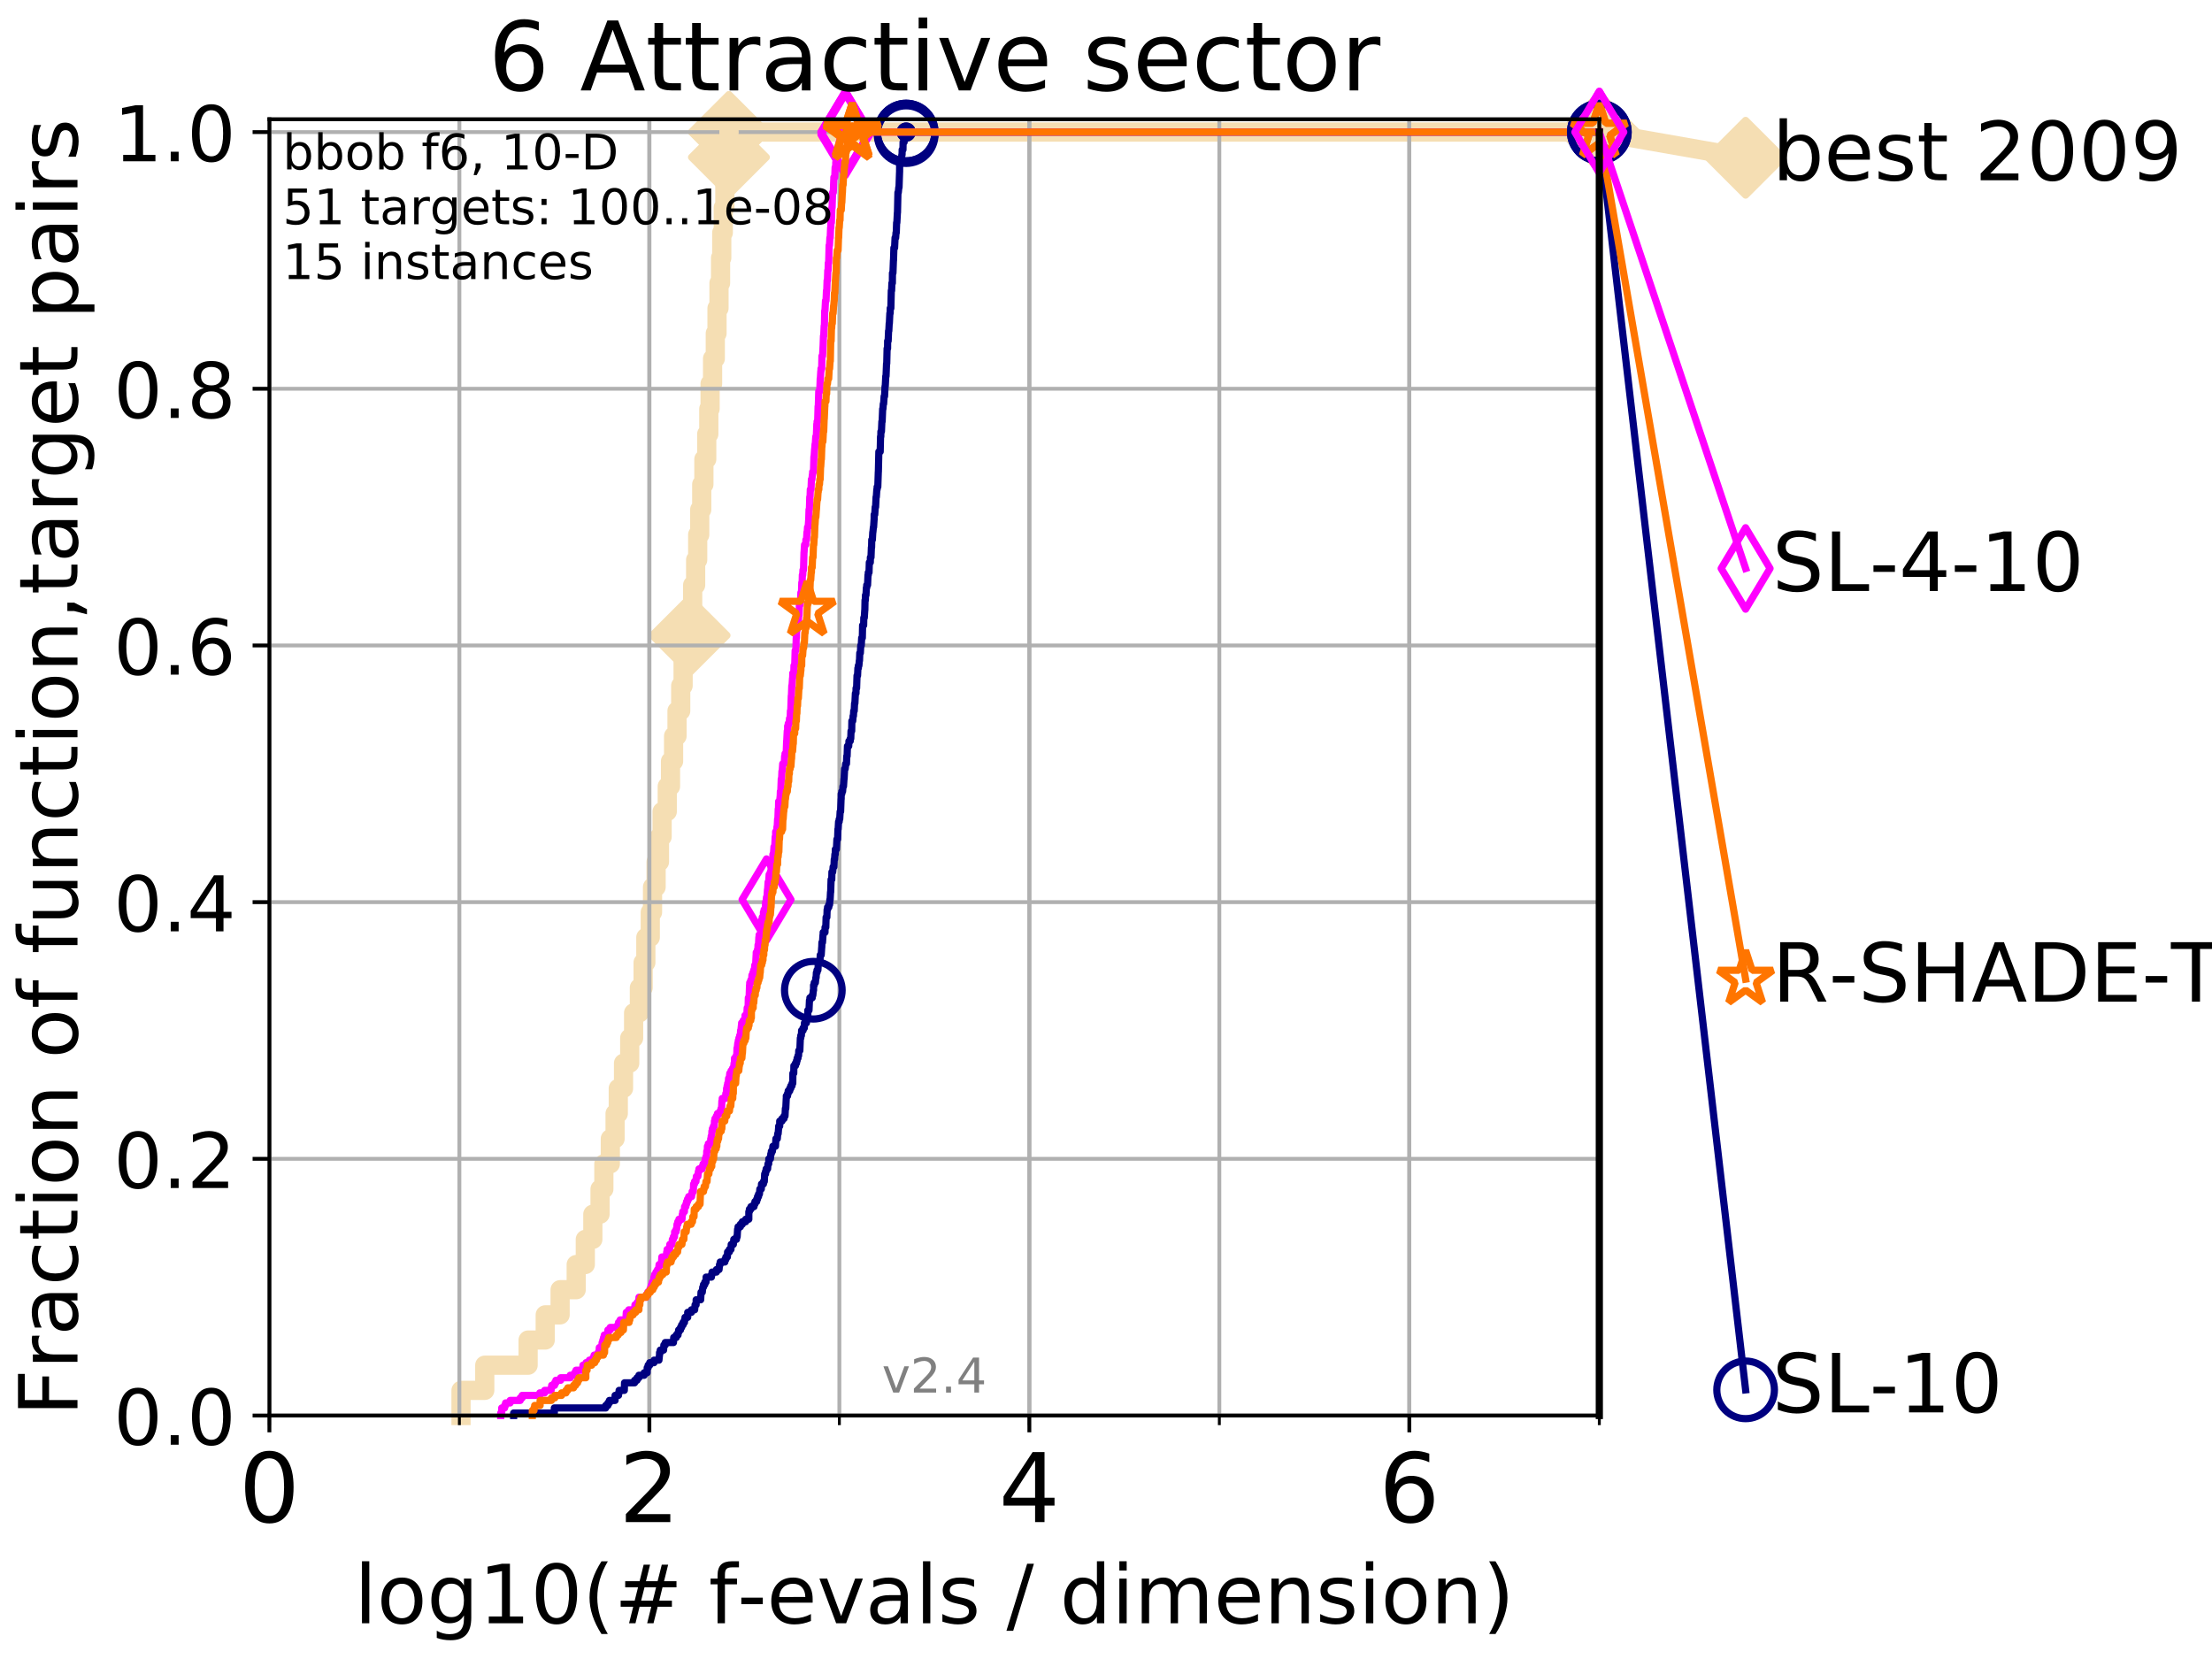 <?xml version="1.0" encoding="utf-8" standalone="no"?>
<!DOCTYPE svg PUBLIC "-//W3C//DTD SVG 1.1//EN"
  "http://www.w3.org/Graphics/SVG/1.1/DTD/svg11.dtd">
<!-- Created with matplotlib (http://matplotlib.org/) -->
<svg height="345.6pt" version="1.1" viewBox="0 0 460.8 345.6" width="460.8pt" xmlns="http://www.w3.org/2000/svg" xmlns:xlink="http://www.w3.org/1999/xlink">
 <defs>
  <style type="text/css">
*{stroke-linecap:butt;stroke-linejoin:round;}
  </style>
 </defs>
 <g id="figure_1">
  <g id="patch_1">
   <path d="M 0 345.6 
L 460.8 345.6 
L 460.8 0 
L 0 0 
z
" style="fill:#ffffff;"/>
  </g>
  <g id="axes_1">
   <g id="patch_2">
    <path d="M 56.12 294.88 
L 333.168 294.88 
L 333.168 24.84 
L 56.12 24.84 
z
" style="fill:#ffffff;"/>
   </g>
   <g id="line2d_1">
    <path d="M 96.039 294.88 
L 96.039 289.638 
L 100.984 289.638 
L 100.984 284.395 
L 110.015 284.395 
L 110.015 279.153 
L 113.579 279.153 
L 113.579 273.91 
L 116.683 273.91 
L 116.683 268.668 
L 120.035 268.668 
L 120.035 263.425 
L 121.929 263.425 
L 121.929 258.183 
L 123.499 258.183 
L 123.499 252.94 
L 125.001 252.94 
L 125.001 247.698 
L 125.795 247.698 
L 125.795 242.455 
L 127.143 242.455 
L 127.143 237.213 
L 128.134 237.213 
L 128.134 231.97 
L 128.799 231.97 
L 128.799 226.728 
L 129.891 226.728 
L 129.891 221.485 
L 131.181 221.485 
L 131.181 216.243 
L 131.991 216.243 
L 131.991 211 
L 133.196 211 
L 133.196 205.758 
L 133.974 205.758 
L 133.974 200.515 
L 134.539 200.515 
L 134.539 195.273 
L 135.465 195.273 
L 135.465 190.03 
L 135.934 190.03 
L 135.934 184.788 
L 136.679 184.788 
L 136.679 179.546 
L 137.377 179.546 
L 137.377 174.303 
L 137.931 174.303 
L 137.931 169.061 
L 139.002 169.061 
L 139.002 163.818 
L 139.68 163.818 
L 139.68 158.576 
L 140.32 158.576 
L 140.32 153.333 
L 141.035 153.333 
L 141.035 148.091 
L 141.805 148.091 
L 141.805 142.848 
L 142.303 142.848 
L 142.303 137.606 
L 143.052 137.606 
L 143.052 132.363 
L 143.653 132.363 
L 143.653 127.121 
L 144.296 127.121 
L 144.296 121.878 
L 144.915 121.878 
L 144.915 116.636 
L 145.342 116.636 
L 145.342 111.393 
L 145.767 111.393 
L 145.767 106.151 
L 146.182 106.151 
L 146.182 100.908 
L 146.632 100.908 
L 146.632 95.666 
L 147.225 95.666 
L 147.225 90.423 
L 147.657 90.423 
L 147.657 85.181 
L 147.923 85.181 
L 147.923 79.938 
L 148.442 79.938 
L 148.442 74.696 
L 149.008 74.696 
L 149.008 69.453 
L 149.367 69.453 
L 149.367 64.211 
L 149.779 64.211 
L 149.779 58.969 
L 150.108 58.969 
L 150.108 53.726 
L 150.353 53.726 
L 150.353 48.484 
L 150.672 48.484 
L 150.672 43.241 
L 150.999 43.241 
L 150.999 37.999 
L 151.36 37.999 
L 151.36 32.756 
L 151.852 32.756 
L 151.852 27.514 
L 333.168 27.514 
" style="fill:none;stroke:#f5deb3;stroke-linecap:square;stroke-width:4;"/>
   </g>
   <g id="line2d_2">
    <defs>
     <path d="M -0 7.778 
L 7.778 0 
L 0 -7.778 
L -7.778 -0 
z
" id="m360f8dc3ba" style="stroke:#f5deb3;stroke-linejoin:miter;stroke-width:1.5;"/>
    </defs>
    <g>
     <use style="fill:#f5deb3;stroke:#f5deb3;stroke-linejoin:miter;stroke-width:1.5;" x="143.653" xlink:href="#m360f8dc3ba" y="132.363"/>
     <use style="fill:#f5deb3;stroke:#f5deb3;stroke-linejoin:miter;stroke-width:1.5;" x="151.852" xlink:href="#m360f8dc3ba" y="32.756"/>
     <use style="fill:#f5deb3;stroke:#f5deb3;stroke-linejoin:miter;stroke-width:1.5;" x="151.852" xlink:href="#m360f8dc3ba" y="27.514"/>
     <use style="fill:#f5deb3;stroke:#f5deb3;stroke-linejoin:miter;stroke-width:1.5;" x="151.852" xlink:href="#m360f8dc3ba" y="27.514"/>
     <use style="fill:#f5deb3;stroke:#f5deb3;stroke-linejoin:miter;stroke-width:1.5;" x="333.168" xlink:href="#m360f8dc3ba" y="27.514"/>
    </g>
   </g>
   <g id="line2d_3">
    <path style="fill:none;stroke:#f5deb3;stroke-linecap:square;stroke-width:4;"/>
    <g/>
   </g>
   <g id="line2d_4">
    <path d="M 333.168 27.514 
L 363.643 32.861 
" style="fill:none;stroke:#f5deb3;stroke-linecap:square;stroke-width:4;"/>
    <g>
     <use style="fill:#f5deb3;stroke:#f5deb3;stroke-linejoin:miter;stroke-width:1.5;" x="333.168" xlink:href="#m360f8dc3ba" y="27.514"/>
     <use style="fill:#f5deb3;stroke:#f5deb3;stroke-linejoin:miter;stroke-width:1.5;" x="363.643" xlink:href="#m360f8dc3ba" y="32.861"/>
    </g>
   </g>
   <g id="matplotlib.axis_1">
    <g id="xtick_1">
     <g id="line2d_5">
      <path clip-path="url(#pf843f3b4b7)" d="M 56.12 294.88 
L 56.12 24.84 
" style="fill:none;stroke:#b0b0b0;stroke-linecap:square;stroke-width:0.8;"/>
     </g>
     <g id="line2d_6">
      <defs>
       <path d="M 0 0 
L 0 3.5 
" id="ma43ae1c321" style="stroke:#000000;stroke-width:0.8;"/>
      </defs>
      <g>
       <use style="stroke:#000000;stroke-width:0.8;" x="56.12" xlink:href="#ma43ae1c321" y="294.88"/>
      </g>
     </g>
     <g id="text_1">
      <!-- 0 -->
      <defs>
       <path d="M 31.781 66.406 
Q 24.172 66.406 20.328 58.906 
Q 16.5 51.422 16.5 36.375 
Q 16.5 21.391 20.328 13.891 
Q 24.172 6.391 31.781 6.391 
Q 39.453 6.391 43.281 13.891 
Q 47.125 21.391 47.125 36.375 
Q 47.125 51.422 43.281 58.906 
Q 39.453 66.406 31.781 66.406 
z
M 31.781 74.219 
Q 44.047 74.219 50.516 64.516 
Q 56.984 54.828 56.984 36.375 
Q 56.984 17.969 50.516 8.266 
Q 44.047 -1.422 31.781 -1.422 
Q 19.531 -1.422 13.062 8.266 
Q 6.594 17.969 6.594 36.375 
Q 6.594 54.828 13.062 64.516 
Q 19.531 74.219 31.781 74.219 
z
" id="DejaVuSans-30"/>
      </defs>
      <g transform="translate(49.758 317.077)scale(0.2 -0.2)">
       <use xlink:href="#DejaVuSans-30"/>
      </g>
     </g>
    </g>
    <g id="xtick_2">
     <g id="line2d_7">
      <path clip-path="url(#pf843f3b4b7)" d="M 135.277 294.88 
L 135.277 24.84 
" style="fill:none;stroke:#b0b0b0;stroke-linecap:square;stroke-width:0.8;"/>
     </g>
     <g id="line2d_8">
      <g>
       <use style="stroke:#000000;stroke-width:0.8;" x="135.277" xlink:href="#ma43ae1c321" y="294.88"/>
      </g>
     </g>
     <g id="text_2">
      <!-- 2 -->
      <defs>
       <path d="M 19.188 8.297 
L 53.609 8.297 
L 53.609 0 
L 7.328 0 
L 7.328 8.297 
Q 12.938 14.109 22.625 23.891 
Q 32.328 33.688 34.812 36.531 
Q 39.547 41.844 41.422 45.531 
Q 43.312 49.219 43.312 52.781 
Q 43.312 58.594 39.234 62.25 
Q 35.156 65.922 28.609 65.922 
Q 23.969 65.922 18.812 64.312 
Q 13.672 62.703 7.812 59.422 
L 7.812 69.391 
Q 13.766 71.781 18.938 73 
Q 24.125 74.219 28.422 74.219 
Q 39.75 74.219 46.484 68.547 
Q 53.219 62.891 53.219 53.422 
Q 53.219 48.922 51.531 44.891 
Q 49.859 40.875 45.406 35.406 
Q 44.188 33.984 37.641 27.219 
Q 31.109 20.453 19.188 8.297 
z
" id="DejaVuSans-32"/>
      </defs>
      <g transform="translate(128.914 317.077)scale(0.2 -0.2)">
       <use xlink:href="#DejaVuSans-32"/>
      </g>
     </g>
    </g>
    <g id="xtick_3">
     <g id="line2d_9">
      <path clip-path="url(#pf843f3b4b7)" d="M 214.433 294.88 
L 214.433 24.84 
" style="fill:none;stroke:#b0b0b0;stroke-linecap:square;stroke-width:0.8;"/>
     </g>
     <g id="line2d_10">
      <g>
       <use style="stroke:#000000;stroke-width:0.8;" x="214.433" xlink:href="#ma43ae1c321" y="294.88"/>
      </g>
     </g>
     <g id="text_3">
      <!-- 4 -->
      <defs>
       <path d="M 37.797 64.312 
L 12.891 25.391 
L 37.797 25.391 
z
M 35.203 72.906 
L 47.609 72.906 
L 47.609 25.391 
L 58.016 25.391 
L 58.016 17.188 
L 47.609 17.188 
L 47.609 0 
L 37.797 0 
L 37.797 17.188 
L 4.891 17.188 
L 4.891 26.703 
z
" id="DejaVuSans-34"/>
      </defs>
      <g transform="translate(208.071 317.077)scale(0.2 -0.2)">
       <use xlink:href="#DejaVuSans-34"/>
      </g>
     </g>
    </g>
    <g id="xtick_4">
     <g id="line2d_11">
      <path clip-path="url(#pf843f3b4b7)" d="M 293.59 294.88 
L 293.59 24.84 
" style="fill:none;stroke:#b0b0b0;stroke-linecap:square;stroke-width:0.8;"/>
     </g>
     <g id="line2d_12">
      <g>
       <use style="stroke:#000000;stroke-width:0.8;" x="293.59" xlink:href="#ma43ae1c321" y="294.88"/>
      </g>
     </g>
     <g id="text_4">
      <!-- 6 -->
      <defs>
       <path d="M 33.016 40.375 
Q 26.375 40.375 22.484 35.828 
Q 18.609 31.297 18.609 23.391 
Q 18.609 15.531 22.484 10.953 
Q 26.375 6.391 33.016 6.391 
Q 39.656 6.391 43.531 10.953 
Q 47.406 15.531 47.406 23.391 
Q 47.406 31.297 43.531 35.828 
Q 39.656 40.375 33.016 40.375 
z
M 52.594 71.297 
L 52.594 62.312 
Q 48.875 64.062 45.094 64.984 
Q 41.312 65.922 37.594 65.922 
Q 27.828 65.922 22.672 59.328 
Q 17.531 52.734 16.797 39.406 
Q 19.672 43.656 24.016 45.922 
Q 28.375 48.188 33.594 48.188 
Q 44.578 48.188 50.953 41.516 
Q 57.328 34.859 57.328 23.391 
Q 57.328 12.156 50.688 5.359 
Q 44.047 -1.422 33.016 -1.422 
Q 20.359 -1.422 13.672 8.266 
Q 6.984 17.969 6.984 36.375 
Q 6.984 53.656 15.188 63.938 
Q 23.391 74.219 37.203 74.219 
Q 40.922 74.219 44.703 73.484 
Q 48.484 72.75 52.594 71.297 
z
" id="DejaVuSans-36"/>
      </defs>
      <g transform="translate(287.227 317.077)scale(0.2 -0.2)">
       <use xlink:href="#DejaVuSans-36"/>
      </g>
     </g>
    </g>
    <g id="xtick_5">
     <g id="line2d_13">
      <path clip-path="url(#pf843f3b4b7)" d="M 56.12 294.88 
L 56.12 24.84 
" style="fill:none;stroke:#b0b0b0;stroke-linecap:square;stroke-width:0.8;"/>
     </g>
     <g id="line2d_14">
      <defs>
       <path d="M 0 0 
L 0 2 
" id="mf1dbc78289" style="stroke:#000000;stroke-width:0.6;"/>
      </defs>
      <g>
       <use style="stroke:#000000;stroke-width:0.6;" x="56.12" xlink:href="#mf1dbc78289" y="294.88"/>
      </g>
     </g>
    </g>
    <g id="xtick_6">
     <g id="line2d_15">
      <path clip-path="url(#pf843f3b4b7)" d="M 95.698 294.88 
L 95.698 24.84 
" style="fill:none;stroke:#b0b0b0;stroke-linecap:square;stroke-width:0.8;"/>
     </g>
     <g id="line2d_16">
      <g>
       <use style="stroke:#000000;stroke-width:0.6;" x="95.698" xlink:href="#mf1dbc78289" y="294.88"/>
      </g>
     </g>
    </g>
    <g id="xtick_7">
     <g id="line2d_17">
      <path clip-path="url(#pf843f3b4b7)" d="M 135.277 294.88 
L 135.277 24.84 
" style="fill:none;stroke:#b0b0b0;stroke-linecap:square;stroke-width:0.8;"/>
     </g>
     <g id="line2d_18">
      <g>
       <use style="stroke:#000000;stroke-width:0.6;" x="135.277" xlink:href="#mf1dbc78289" y="294.88"/>
      </g>
     </g>
    </g>
    <g id="xtick_8">
     <g id="line2d_19">
      <path clip-path="url(#pf843f3b4b7)" d="M 174.855 294.88 
L 174.855 24.84 
" style="fill:none;stroke:#b0b0b0;stroke-linecap:square;stroke-width:0.8;"/>
     </g>
     <g id="line2d_20">
      <g>
       <use style="stroke:#000000;stroke-width:0.6;" x="174.855" xlink:href="#mf1dbc78289" y="294.88"/>
      </g>
     </g>
    </g>
    <g id="xtick_9">
     <g id="line2d_21">
      <path clip-path="url(#pf843f3b4b7)" d="M 214.433 294.88 
L 214.433 24.84 
" style="fill:none;stroke:#b0b0b0;stroke-linecap:square;stroke-width:0.8;"/>
     </g>
     <g id="line2d_22">
      <g>
       <use style="stroke:#000000;stroke-width:0.6;" x="214.433" xlink:href="#mf1dbc78289" y="294.88"/>
      </g>
     </g>
    </g>
    <g id="xtick_10">
     <g id="line2d_23">
      <path clip-path="url(#pf843f3b4b7)" d="M 254.011 294.88 
L 254.011 24.84 
" style="fill:none;stroke:#b0b0b0;stroke-linecap:square;stroke-width:0.8;"/>
     </g>
     <g id="line2d_24">
      <g>
       <use style="stroke:#000000;stroke-width:0.6;" x="254.011" xlink:href="#mf1dbc78289" y="294.88"/>
      </g>
     </g>
    </g>
    <g id="xtick_11">
     <g id="line2d_25">
      <path clip-path="url(#pf843f3b4b7)" d="M 293.59 294.88 
L 293.59 24.84 
" style="fill:none;stroke:#b0b0b0;stroke-linecap:square;stroke-width:0.8;"/>
     </g>
     <g id="line2d_26">
      <g>
       <use style="stroke:#000000;stroke-width:0.6;" x="293.59" xlink:href="#mf1dbc78289" y="294.88"/>
      </g>
     </g>
    </g>
    <g id="xtick_12">
     <g id="line2d_27">
      <path clip-path="url(#pf843f3b4b7)" d="M 333.168 294.88 
L 333.168 24.84 
" style="fill:none;stroke:#b0b0b0;stroke-linecap:square;stroke-width:0.8;"/>
     </g>
     <g id="line2d_28">
      <g>
       <use style="stroke:#000000;stroke-width:0.6;" x="333.168" xlink:href="#mf1dbc78289" y="294.88"/>
      </g>
     </g>
    </g>
    <g id="text_5">
     <!-- log10(# f-evals / dimension) -->
     <defs>
      <path d="M 9.422 75.984 
L 18.406 75.984 
L 18.406 0 
L 9.422 0 
z
" id="DejaVuSans-6c"/>
      <path d="M 30.609 48.391 
Q 23.391 48.391 19.188 42.75 
Q 14.984 37.109 14.984 27.297 
Q 14.984 17.484 19.156 11.844 
Q 23.344 6.203 30.609 6.203 
Q 37.797 6.203 41.984 11.859 
Q 46.188 17.531 46.188 27.297 
Q 46.188 37.016 41.984 42.703 
Q 37.797 48.391 30.609 48.391 
z
M 30.609 56 
Q 42.328 56 49.016 48.375 
Q 55.719 40.766 55.719 27.297 
Q 55.719 13.875 49.016 6.219 
Q 42.328 -1.422 30.609 -1.422 
Q 18.844 -1.422 12.172 6.219 
Q 5.516 13.875 5.516 27.297 
Q 5.516 40.766 12.172 48.375 
Q 18.844 56 30.609 56 
z
" id="DejaVuSans-6f"/>
      <path d="M 45.406 27.984 
Q 45.406 37.75 41.375 43.109 
Q 37.359 48.484 30.078 48.484 
Q 22.859 48.484 18.828 43.109 
Q 14.797 37.75 14.797 27.984 
Q 14.797 18.266 18.828 12.891 
Q 22.859 7.516 30.078 7.516 
Q 37.359 7.516 41.375 12.891 
Q 45.406 18.266 45.406 27.984 
z
M 54.391 6.781 
Q 54.391 -7.172 48.188 -13.984 
Q 42 -20.797 29.203 -20.797 
Q 24.469 -20.797 20.266 -20.094 
Q 16.062 -19.391 12.109 -17.922 
L 12.109 -9.188 
Q 16.062 -11.328 19.922 -12.344 
Q 23.781 -13.375 27.781 -13.375 
Q 36.625 -13.375 41.016 -8.766 
Q 45.406 -4.156 45.406 5.172 
L 45.406 9.625 
Q 42.625 4.781 38.281 2.391 
Q 33.938 0 27.875 0 
Q 17.828 0 11.672 7.656 
Q 5.516 15.328 5.516 27.984 
Q 5.516 40.672 11.672 48.328 
Q 17.828 56 27.875 56 
Q 33.938 56 38.281 53.609 
Q 42.625 51.219 45.406 46.391 
L 45.406 54.688 
L 54.391 54.688 
z
" id="DejaVuSans-67"/>
      <path d="M 12.406 8.297 
L 28.516 8.297 
L 28.516 63.922 
L 10.984 60.406 
L 10.984 69.391 
L 28.422 72.906 
L 38.281 72.906 
L 38.281 8.297 
L 54.391 8.297 
L 54.391 0 
L 12.406 0 
z
" id="DejaVuSans-31"/>
      <path d="M 31 75.875 
Q 24.469 64.656 21.281 53.656 
Q 18.109 42.672 18.109 31.391 
Q 18.109 20.125 21.312 9.062 
Q 24.516 -2 31 -13.188 
L 23.188 -13.188 
Q 15.875 -1.703 12.234 9.375 
Q 8.594 20.453 8.594 31.391 
Q 8.594 42.281 12.203 53.312 
Q 15.828 64.359 23.188 75.875 
z
" id="DejaVuSans-28"/>
      <path d="M 51.125 44 
L 36.922 44 
L 32.812 27.688 
L 47.125 27.688 
z
M 43.797 71.781 
L 38.719 51.516 
L 52.984 51.516 
L 58.109 71.781 
L 65.922 71.781 
L 60.891 51.516 
L 76.125 51.516 
L 76.125 44 
L 58.984 44 
L 54.984 27.688 
L 70.516 27.688 
L 70.516 20.219 
L 53.078 20.219 
L 48 0 
L 40.188 0 
L 45.219 20.219 
L 30.906 20.219 
L 25.875 0 
L 18.016 0 
L 23.094 20.219 
L 7.719 20.219 
L 7.719 27.688 
L 24.906 27.688 
L 29 44 
L 13.281 44 
L 13.281 51.516 
L 30.906 51.516 
L 35.891 71.781 
z
" id="DejaVuSans-23"/>
      <path id="DejaVuSans-20"/>
      <path d="M 37.109 75.984 
L 37.109 68.5 
L 28.516 68.5 
Q 23.688 68.5 21.797 66.547 
Q 19.922 64.594 19.922 59.516 
L 19.922 54.688 
L 34.719 54.688 
L 34.719 47.703 
L 19.922 47.703 
L 19.922 0 
L 10.891 0 
L 10.891 47.703 
L 2.297 47.703 
L 2.297 54.688 
L 10.891 54.688 
L 10.891 58.5 
Q 10.891 67.625 15.141 71.797 
Q 19.391 75.984 28.609 75.984 
z
" id="DejaVuSans-66"/>
      <path d="M 4.891 31.391 
L 31.203 31.391 
L 31.203 23.391 
L 4.891 23.391 
z
" id="DejaVuSans-2d"/>
      <path d="M 56.203 29.594 
L 56.203 25.203 
L 14.891 25.203 
Q 15.484 15.922 20.484 11.062 
Q 25.484 6.203 34.422 6.203 
Q 39.594 6.203 44.453 7.469 
Q 49.312 8.734 54.109 11.281 
L 54.109 2.781 
Q 49.266 0.734 44.188 -0.344 
Q 39.109 -1.422 33.891 -1.422 
Q 20.797 -1.422 13.156 6.188 
Q 5.516 13.812 5.516 26.812 
Q 5.516 40.234 12.766 48.109 
Q 20.016 56 32.328 56 
Q 43.359 56 49.781 48.891 
Q 56.203 41.797 56.203 29.594 
z
M 47.219 32.234 
Q 47.125 39.594 43.094 43.984 
Q 39.062 48.391 32.422 48.391 
Q 24.906 48.391 20.391 44.141 
Q 15.875 39.891 15.188 32.172 
z
" id="DejaVuSans-65"/>
      <path d="M 2.984 54.688 
L 12.5 54.688 
L 29.594 8.797 
L 46.688 54.688 
L 56.203 54.688 
L 35.688 0 
L 23.484 0 
z
" id="DejaVuSans-76"/>
      <path d="M 34.281 27.484 
Q 23.391 27.484 19.188 25 
Q 14.984 22.516 14.984 16.5 
Q 14.984 11.719 18.141 8.906 
Q 21.297 6.109 26.703 6.109 
Q 34.188 6.109 38.703 11.406 
Q 43.219 16.703 43.219 25.484 
L 43.219 27.484 
z
M 52.203 31.203 
L 52.203 0 
L 43.219 0 
L 43.219 8.297 
Q 40.141 3.328 35.547 0.953 
Q 30.953 -1.422 24.312 -1.422 
Q 15.922 -1.422 10.953 3.297 
Q 6 8.016 6 15.922 
Q 6 25.141 12.172 29.828 
Q 18.359 34.516 30.609 34.516 
L 43.219 34.516 
L 43.219 35.406 
Q 43.219 41.609 39.141 45 
Q 35.062 48.391 27.688 48.391 
Q 23 48.391 18.547 47.266 
Q 14.109 46.141 10.016 43.891 
L 10.016 52.203 
Q 14.938 54.109 19.578 55.047 
Q 24.219 56 28.609 56 
Q 40.484 56 46.344 49.844 
Q 52.203 43.703 52.203 31.203 
z
" id="DejaVuSans-61"/>
      <path d="M 44.281 53.078 
L 44.281 44.578 
Q 40.484 46.531 36.375 47.5 
Q 32.281 48.484 27.875 48.484 
Q 21.188 48.484 17.844 46.438 
Q 14.5 44.391 14.5 40.281 
Q 14.5 37.156 16.891 35.375 
Q 19.281 33.594 26.516 31.984 
L 29.594 31.297 
Q 39.156 29.25 43.188 25.516 
Q 47.219 21.781 47.219 15.094 
Q 47.219 7.469 41.188 3.016 
Q 35.156 -1.422 24.609 -1.422 
Q 20.219 -1.422 15.453 -0.562 
Q 10.688 0.297 5.422 2 
L 5.422 11.281 
Q 10.406 8.688 15.234 7.391 
Q 20.062 6.109 24.812 6.109 
Q 31.156 6.109 34.562 8.281 
Q 37.984 10.453 37.984 14.406 
Q 37.984 18.062 35.516 20.016 
Q 33.062 21.969 24.703 23.781 
L 21.578 24.516 
Q 13.234 26.266 9.516 29.906 
Q 5.812 33.547 5.812 39.891 
Q 5.812 47.609 11.281 51.797 
Q 16.75 56 26.812 56 
Q 31.781 56 36.172 55.266 
Q 40.578 54.547 44.281 53.078 
z
" id="DejaVuSans-73"/>
      <path d="M 25.391 72.906 
L 33.688 72.906 
L 8.297 -9.281 
L 0 -9.281 
z
" id="DejaVuSans-2f"/>
      <path d="M 45.406 46.391 
L 45.406 75.984 
L 54.391 75.984 
L 54.391 0 
L 45.406 0 
L 45.406 8.203 
Q 42.578 3.328 38.25 0.953 
Q 33.938 -1.422 27.875 -1.422 
Q 17.969 -1.422 11.734 6.484 
Q 5.516 14.406 5.516 27.297 
Q 5.516 40.188 11.734 48.094 
Q 17.969 56 27.875 56 
Q 33.938 56 38.25 53.625 
Q 42.578 51.266 45.406 46.391 
z
M 14.797 27.297 
Q 14.797 17.391 18.875 11.75 
Q 22.953 6.109 30.078 6.109 
Q 37.203 6.109 41.297 11.75 
Q 45.406 17.391 45.406 27.297 
Q 45.406 37.203 41.297 42.844 
Q 37.203 48.484 30.078 48.484 
Q 22.953 48.484 18.875 42.844 
Q 14.797 37.203 14.797 27.297 
z
" id="DejaVuSans-64"/>
      <path d="M 9.422 54.688 
L 18.406 54.688 
L 18.406 0 
L 9.422 0 
z
M 9.422 75.984 
L 18.406 75.984 
L 18.406 64.594 
L 9.422 64.594 
z
" id="DejaVuSans-69"/>
      <path d="M 52 44.188 
Q 55.375 50.25 60.062 53.125 
Q 64.75 56 71.094 56 
Q 79.641 56 84.281 50.016 
Q 88.922 44.047 88.922 33.016 
L 88.922 0 
L 79.891 0 
L 79.891 32.719 
Q 79.891 40.578 77.094 44.375 
Q 74.312 48.188 68.609 48.188 
Q 61.625 48.188 57.562 43.547 
Q 53.516 38.922 53.516 30.906 
L 53.516 0 
L 44.484 0 
L 44.484 32.719 
Q 44.484 40.625 41.703 44.406 
Q 38.922 48.188 33.109 48.188 
Q 26.219 48.188 22.156 43.531 
Q 18.109 38.875 18.109 30.906 
L 18.109 0 
L 9.078 0 
L 9.078 54.688 
L 18.109 54.688 
L 18.109 46.188 
Q 21.188 51.219 25.484 53.609 
Q 29.781 56 35.688 56 
Q 41.656 56 45.828 52.969 
Q 50 49.953 52 44.188 
z
" id="DejaVuSans-6d"/>
      <path d="M 54.891 33.016 
L 54.891 0 
L 45.906 0 
L 45.906 32.719 
Q 45.906 40.484 42.875 44.328 
Q 39.844 48.188 33.797 48.188 
Q 26.516 48.188 22.312 43.547 
Q 18.109 38.922 18.109 30.906 
L 18.109 0 
L 9.078 0 
L 9.078 54.688 
L 18.109 54.688 
L 18.109 46.188 
Q 21.344 51.125 25.703 53.562 
Q 30.078 56 35.797 56 
Q 45.219 56 50.047 50.172 
Q 54.891 44.344 54.891 33.016 
z
" id="DejaVuSans-6e"/>
      <path d="M 8.016 75.875 
L 15.828 75.875 
Q 23.141 64.359 26.781 53.312 
Q 30.422 42.281 30.422 31.391 
Q 30.422 20.453 26.781 9.375 
Q 23.141 -1.703 15.828 -13.188 
L 8.016 -13.188 
Q 14.5 -2 17.703 9.062 
Q 20.906 20.125 20.906 31.391 
Q 20.906 42.672 17.703 53.656 
Q 14.5 64.656 8.016 75.875 
z
" id="DejaVuSans-29"/>
     </defs>
     <g transform="translate(73.803 338.154)scale(0.17 -0.17)">
      <use xlink:href="#DejaVuSans-6c"/>
      <use x="27.783" xlink:href="#DejaVuSans-6f"/>
      <use x="88.965" xlink:href="#DejaVuSans-67"/>
      <use x="152.441" xlink:href="#DejaVuSans-31"/>
      <use x="216.064" xlink:href="#DejaVuSans-30"/>
      <use x="279.688" xlink:href="#DejaVuSans-28"/>
      <use x="318.701" xlink:href="#DejaVuSans-23"/>
      <use x="402.49" xlink:href="#DejaVuSans-20"/>
      <use x="434.277" xlink:href="#DejaVuSans-66"/>
      <use x="469.404" xlink:href="#DejaVuSans-2d"/>
      <use x="505.488" xlink:href="#DejaVuSans-65"/>
      <use x="567.012" xlink:href="#DejaVuSans-76"/>
      <use x="626.191" xlink:href="#DejaVuSans-61"/>
      <use x="687.471" xlink:href="#DejaVuSans-6c"/>
      <use x="715.254" xlink:href="#DejaVuSans-73"/>
      <use x="767.354" xlink:href="#DejaVuSans-20"/>
      <use x="799.141" xlink:href="#DejaVuSans-2f"/>
      <use x="832.832" xlink:href="#DejaVuSans-20"/>
      <use x="864.619" xlink:href="#DejaVuSans-64"/>
      <use x="928.096" xlink:href="#DejaVuSans-69"/>
      <use x="955.879" xlink:href="#DejaVuSans-6d"/>
      <use x="1053.291" xlink:href="#DejaVuSans-65"/>
      <use x="1114.814" xlink:href="#DejaVuSans-6e"/>
      <use x="1178.193" xlink:href="#DejaVuSans-73"/>
      <use x="1230.293" xlink:href="#DejaVuSans-69"/>
      <use x="1258.076" xlink:href="#DejaVuSans-6f"/>
      <use x="1319.258" xlink:href="#DejaVuSans-6e"/>
      <use x="1382.637" xlink:href="#DejaVuSans-29"/>
     </g>
    </g>
   </g>
   <g id="matplotlib.axis_2">
    <g id="ytick_1">
     <g id="line2d_29">
      <path clip-path="url(#pf843f3b4b7)" d="M 56.12 294.88 
L 333.168 294.88 
" style="fill:none;stroke:#b0b0b0;stroke-linecap:square;stroke-width:0.8;"/>
     </g>
     <g id="line2d_30">
      <defs>
       <path d="M 0 0 
L -3.5 0 
" id="m1eea79df02" style="stroke:#000000;stroke-width:0.8;"/>
      </defs>
      <g>
       <use style="stroke:#000000;stroke-width:0.8;" x="56.12" xlink:href="#m1eea79df02" y="294.88"/>
      </g>
     </g>
     <g id="text_6">
      <!-- 0.0 -->
      <defs>
       <path d="M 10.688 12.406 
L 21 12.406 
L 21 0 
L 10.688 0 
z
" id="DejaVuSans-2e"/>
      </defs>
      <g transform="translate(23.675 300.959)scale(0.16 -0.16)">
       <use xlink:href="#DejaVuSans-30"/>
       <use x="63.623" xlink:href="#DejaVuSans-2e"/>
       <use x="95.41" xlink:href="#DejaVuSans-30"/>
      </g>
     </g>
    </g>
    <g id="ytick_2">
     <g id="line2d_31">
      <path clip-path="url(#pf843f3b4b7)" d="M 56.12 241.407 
L 333.168 241.407 
" style="fill:none;stroke:#b0b0b0;stroke-linecap:square;stroke-width:0.8;"/>
     </g>
     <g id="line2d_32">
      <g>
       <use style="stroke:#000000;stroke-width:0.8;" x="56.12" xlink:href="#m1eea79df02" y="241.407"/>
      </g>
     </g>
     <g id="text_7">
      <!-- 0.2 -->
      <g transform="translate(23.675 247.485)scale(0.16 -0.16)">
       <use xlink:href="#DejaVuSans-30"/>
       <use x="63.623" xlink:href="#DejaVuSans-2e"/>
       <use x="95.41" xlink:href="#DejaVuSans-32"/>
      </g>
     </g>
    </g>
    <g id="ytick_3">
     <g id="line2d_33">
      <path clip-path="url(#pf843f3b4b7)" d="M 56.12 187.933 
L 333.168 187.933 
" style="fill:none;stroke:#b0b0b0;stroke-linecap:square;stroke-width:0.8;"/>
     </g>
     <g id="line2d_34">
      <g>
       <use style="stroke:#000000;stroke-width:0.8;" x="56.12" xlink:href="#m1eea79df02" y="187.933"/>
      </g>
     </g>
     <g id="text_8">
      <!-- 0.4 -->
      <g transform="translate(23.675 194.012)scale(0.16 -0.16)">
       <use xlink:href="#DejaVuSans-30"/>
       <use x="63.623" xlink:href="#DejaVuSans-2e"/>
       <use x="95.41" xlink:href="#DejaVuSans-34"/>
      </g>
     </g>
    </g>
    <g id="ytick_4">
     <g id="line2d_35">
      <path clip-path="url(#pf843f3b4b7)" d="M 56.12 134.46 
L 333.168 134.46 
" style="fill:none;stroke:#b0b0b0;stroke-linecap:square;stroke-width:0.8;"/>
     </g>
     <g id="line2d_36">
      <g>
       <use style="stroke:#000000;stroke-width:0.8;" x="56.12" xlink:href="#m1eea79df02" y="134.46"/>
      </g>
     </g>
     <g id="text_9">
      <!-- 0.6 -->
      <g transform="translate(23.675 140.539)scale(0.16 -0.16)">
       <use xlink:href="#DejaVuSans-30"/>
       <use x="63.623" xlink:href="#DejaVuSans-2e"/>
       <use x="95.41" xlink:href="#DejaVuSans-36"/>
      </g>
     </g>
    </g>
    <g id="ytick_5">
     <g id="line2d_37">
      <path clip-path="url(#pf843f3b4b7)" d="M 56.12 80.987 
L 333.168 80.987 
" style="fill:none;stroke:#b0b0b0;stroke-linecap:square;stroke-width:0.8;"/>
     </g>
     <g id="line2d_38">
      <g>
       <use style="stroke:#000000;stroke-width:0.8;" x="56.12" xlink:href="#m1eea79df02" y="80.987"/>
      </g>
     </g>
     <g id="text_10">
      <!-- 0.8 -->
      <defs>
       <path d="M 31.781 34.625 
Q 24.75 34.625 20.719 30.859 
Q 16.703 27.094 16.703 20.516 
Q 16.703 13.922 20.719 10.156 
Q 24.75 6.391 31.781 6.391 
Q 38.812 6.391 42.859 10.172 
Q 46.922 13.969 46.922 20.516 
Q 46.922 27.094 42.891 30.859 
Q 38.875 34.625 31.781 34.625 
z
M 21.922 38.812 
Q 15.578 40.375 12.031 44.719 
Q 8.5 49.078 8.5 55.328 
Q 8.5 64.062 14.719 69.141 
Q 20.953 74.219 31.781 74.219 
Q 42.672 74.219 48.875 69.141 
Q 55.078 64.062 55.078 55.328 
Q 55.078 49.078 51.531 44.719 
Q 48 40.375 41.703 38.812 
Q 48.828 37.156 52.797 32.312 
Q 56.781 27.484 56.781 20.516 
Q 56.781 9.906 50.312 4.234 
Q 43.844 -1.422 31.781 -1.422 
Q 19.734 -1.422 13.25 4.234 
Q 6.781 9.906 6.781 20.516 
Q 6.781 27.484 10.781 32.312 
Q 14.797 37.156 21.922 38.812 
z
M 18.312 54.391 
Q 18.312 48.734 21.844 45.562 
Q 25.391 42.391 31.781 42.391 
Q 38.141 42.391 41.719 45.562 
Q 45.312 48.734 45.312 54.391 
Q 45.312 60.062 41.719 63.234 
Q 38.141 66.406 31.781 66.406 
Q 25.391 66.406 21.844 63.234 
Q 18.312 60.062 18.312 54.391 
z
" id="DejaVuSans-38"/>
      </defs>
      <g transform="translate(23.675 87.066)scale(0.16 -0.16)">
       <use xlink:href="#DejaVuSans-30"/>
       <use x="63.623" xlink:href="#DejaVuSans-2e"/>
       <use x="95.41" xlink:href="#DejaVuSans-38"/>
      </g>
     </g>
    </g>
    <g id="ytick_6">
     <g id="line2d_39">
      <path clip-path="url(#pf843f3b4b7)" d="M 56.12 27.514 
L 333.168 27.514 
" style="fill:none;stroke:#b0b0b0;stroke-linecap:square;stroke-width:0.8;"/>
     </g>
     <g id="line2d_40">
      <g>
       <use style="stroke:#000000;stroke-width:0.8;" x="56.12" xlink:href="#m1eea79df02" y="27.514"/>
      </g>
     </g>
     <g id="text_11">
      <!-- 1.0 -->
      <g transform="translate(23.675 33.592)scale(0.16 -0.16)">
       <use xlink:href="#DejaVuSans-31"/>
       <use x="63.623" xlink:href="#DejaVuSans-2e"/>
       <use x="95.41" xlink:href="#DejaVuSans-30"/>
      </g>
     </g>
    </g>
    <g id="text_12">
     <!-- Fraction of function,target pairs -->
     <defs>
      <path d="M 9.812 72.906 
L 51.703 72.906 
L 51.703 64.594 
L 19.672 64.594 
L 19.672 43.109 
L 48.578 43.109 
L 48.578 34.812 
L 19.672 34.812 
L 19.672 0 
L 9.812 0 
z
" id="DejaVuSans-46"/>
      <path d="M 41.109 46.297 
Q 39.594 47.172 37.812 47.578 
Q 36.031 48 33.891 48 
Q 26.266 48 22.188 43.047 
Q 18.109 38.094 18.109 28.812 
L 18.109 0 
L 9.078 0 
L 9.078 54.688 
L 18.109 54.688 
L 18.109 46.188 
Q 20.953 51.172 25.484 53.578 
Q 30.031 56 36.531 56 
Q 37.453 56 38.578 55.875 
Q 39.703 55.766 41.062 55.516 
z
" id="DejaVuSans-72"/>
      <path d="M 48.781 52.594 
L 48.781 44.188 
Q 44.969 46.297 41.141 47.344 
Q 37.312 48.391 33.406 48.391 
Q 24.656 48.391 19.812 42.844 
Q 14.984 37.312 14.984 27.297 
Q 14.984 17.281 19.812 11.734 
Q 24.656 6.203 33.406 6.203 
Q 37.312 6.203 41.141 7.25 
Q 44.969 8.297 48.781 10.406 
L 48.781 2.094 
Q 45.016 0.344 40.984 -0.531 
Q 36.969 -1.422 32.422 -1.422 
Q 20.062 -1.422 12.781 6.344 
Q 5.516 14.109 5.516 27.297 
Q 5.516 40.672 12.859 48.328 
Q 20.219 56 33.016 56 
Q 37.156 56 41.109 55.141 
Q 45.062 54.297 48.781 52.594 
z
" id="DejaVuSans-63"/>
      <path d="M 18.312 70.219 
L 18.312 54.688 
L 36.812 54.688 
L 36.812 47.703 
L 18.312 47.703 
L 18.312 18.016 
Q 18.312 11.328 20.141 9.422 
Q 21.969 7.516 27.594 7.516 
L 36.812 7.516 
L 36.812 0 
L 27.594 0 
Q 17.188 0 13.234 3.875 
Q 9.281 7.766 9.281 18.016 
L 9.281 47.703 
L 2.688 47.703 
L 2.688 54.688 
L 9.281 54.688 
L 9.281 70.219 
z
" id="DejaVuSans-74"/>
      <path d="M 8.5 21.578 
L 8.5 54.688 
L 17.484 54.688 
L 17.484 21.922 
Q 17.484 14.156 20.5 10.266 
Q 23.531 6.391 29.594 6.391 
Q 36.859 6.391 41.078 11.031 
Q 45.312 15.672 45.312 23.688 
L 45.312 54.688 
L 54.297 54.688 
L 54.297 0 
L 45.312 0 
L 45.312 8.406 
Q 42.047 3.422 37.719 1 
Q 33.406 -1.422 27.688 -1.422 
Q 18.266 -1.422 13.375 4.438 
Q 8.5 10.297 8.5 21.578 
z
M 31.109 56 
z
" id="DejaVuSans-75"/>
      <path d="M 11.719 12.406 
L 22.016 12.406 
L 22.016 4 
L 14.016 -11.625 
L 7.719 -11.625 
L 11.719 4 
z
" id="DejaVuSans-2c"/>
      <path d="M 18.109 8.203 
L 18.109 -20.797 
L 9.078 -20.797 
L 9.078 54.688 
L 18.109 54.688 
L 18.109 46.391 
Q 20.953 51.266 25.266 53.625 
Q 29.594 56 35.594 56 
Q 45.562 56 51.781 48.094 
Q 58.016 40.188 58.016 27.297 
Q 58.016 14.406 51.781 6.484 
Q 45.562 -1.422 35.594 -1.422 
Q 29.594 -1.422 25.266 0.953 
Q 20.953 3.328 18.109 8.203 
z
M 48.688 27.297 
Q 48.688 37.203 44.609 42.844 
Q 40.531 48.484 33.406 48.484 
Q 26.266 48.484 22.188 42.844 
Q 18.109 37.203 18.109 27.297 
Q 18.109 17.391 22.188 11.75 
Q 26.266 6.109 33.406 6.109 
Q 40.531 6.109 44.609 11.75 
Q 48.688 17.391 48.688 27.297 
z
" id="DejaVuSans-70"/>
     </defs>
     <g transform="translate(16.14 294.999)rotate(-90)scale(0.17 -0.17)">
      <use xlink:href="#DejaVuSans-46"/>
      <use x="57.41" xlink:href="#DejaVuSans-72"/>
      <use x="98.523" xlink:href="#DejaVuSans-61"/>
      <use x="159.803" xlink:href="#DejaVuSans-63"/>
      <use x="214.783" xlink:href="#DejaVuSans-74"/>
      <use x="253.992" xlink:href="#DejaVuSans-69"/>
      <use x="281.775" xlink:href="#DejaVuSans-6f"/>
      <use x="342.957" xlink:href="#DejaVuSans-6e"/>
      <use x="406.336" xlink:href="#DejaVuSans-20"/>
      <use x="438.123" xlink:href="#DejaVuSans-6f"/>
      <use x="499.305" xlink:href="#DejaVuSans-66"/>
      <use x="534.51" xlink:href="#DejaVuSans-20"/>
      <use x="566.297" xlink:href="#DejaVuSans-66"/>
      <use x="601.502" xlink:href="#DejaVuSans-75"/>
      <use x="664.881" xlink:href="#DejaVuSans-6e"/>
      <use x="728.26" xlink:href="#DejaVuSans-63"/>
      <use x="783.24" xlink:href="#DejaVuSans-74"/>
      <use x="822.449" xlink:href="#DejaVuSans-69"/>
      <use x="850.232" xlink:href="#DejaVuSans-6f"/>
      <use x="911.414" xlink:href="#DejaVuSans-6e"/>
      <use x="974.793" xlink:href="#DejaVuSans-2c"/>
      <use x="1006.58" xlink:href="#DejaVuSans-74"/>
      <use x="1045.789" xlink:href="#DejaVuSans-61"/>
      <use x="1107.068" xlink:href="#DejaVuSans-72"/>
      <use x="1148.166" xlink:href="#DejaVuSans-67"/>
      <use x="1211.643" xlink:href="#DejaVuSans-65"/>
      <use x="1273.166" xlink:href="#DejaVuSans-74"/>
      <use x="1312.375" xlink:href="#DejaVuSans-20"/>
      <use x="1344.162" xlink:href="#DejaVuSans-70"/>
      <use x="1407.639" xlink:href="#DejaVuSans-61"/>
      <use x="1468.918" xlink:href="#DejaVuSans-69"/>
      <use x="1496.701" xlink:href="#DejaVuSans-72"/>
      <use x="1537.814" xlink:href="#DejaVuSans-73"/>
     </g>
    </g>
   </g>
   <g id="line2d_41">
    <defs>
     <path d="M 0 1.5 
C 0.398 1.5 0.779 1.342 1.061 1.061 
C 1.342 0.779 1.5 0.398 1.5 0 
C 1.5 -0.398 1.342 -0.779 1.061 -1.061 
C 0.779 -1.342 0.398 -1.5 0 -1.5 
C -0.398 -1.5 -0.779 -1.342 -1.061 -1.061 
C -1.342 -0.779 -1.5 -0.398 -1.5 0 
C -1.5 0.398 -1.342 0.779 -1.061 1.061 
C -0.779 1.342 -0.398 1.5 0 1.5 
z
" id="mef5de3b218" style="stroke:#f5deb3;"/>
    </defs>
    <g>
     <use style="fill:#f5deb3;stroke:#f5deb3;" x="151.852" xlink:href="#mef5de3b218" y="27.514"/>
     <use style="fill:#f5deb3;stroke:#f5deb3;" x="151.852" xlink:href="#mef5de3b218" y="27.514"/>
    </g>
   </g>
   <g id="line2d_42">
    <defs>
     <path d="M 0 1.5 
C 0.398 1.5 0.779 1.342 1.061 1.061 
C 1.342 0.779 1.5 0.398 1.5 0 
C 1.5 -0.398 1.342 -0.779 1.061 -1.061 
C 0.779 -1.342 0.398 -1.5 0 -1.5 
C -0.398 -1.5 -0.779 -1.342 -1.061 -1.061 
C -1.342 -0.779 -1.5 -0.398 -1.5 0 
C -1.5 0.398 -1.342 0.779 -1.061 1.061 
C -0.779 1.342 -0.398 1.5 0 1.5 
z
" id="md96082c333" style="stroke:#000080;"/>
    </defs>
    <g>
     <use style="fill:#000080;stroke:#000080;" x="188.768" xlink:href="#md96082c333" y="27.514"/>
     <use style="fill:#000080;stroke:#000080;" x="188.768" xlink:href="#md96082c333" y="27.514"/>
    </g>
   </g>
   <g id="line2d_43">
    <path d="M 107 294.88 
L 107 294.356 
L 115.475 294.356 
L 115.475 293.307 
L 126.178 293.307 
L 126.178 292.783 
L 126.639 292.783 
L 126.639 292.259 
L 126.949 292.259 
L 126.949 291.735 
L 128.134 291.735 
L 128.134 290.686 
L 128.849 290.686 
L 128.849 290.162 
L 128.973 290.162 
L 128.973 289.638 
L 130.054 289.638 
L 130.101 288.065 
L 132.198 288.065 
L 132.198 287.541 
L 132.704 287.541 
L 132.704 287.016 
L 133.099 287.016 
L 133.099 286.492 
L 134.195 286.492 
L 134.195 285.968 
L 134.806 285.968 
L 134.824 284.919 
L 135.017 284.919 
L 135.017 284.395 
L 135.345 284.395 
L 135.345 283.871 
L 136.246 283.871 
L 136.246 283.347 
L 137.271 283.347 
L 137.377 282.298 
L 137.393 282.298 
L 137.393 281.774 
L 137.544 281.774 
L 137.544 281.25 
L 138.238 281.25 
L 138.295 280.201 
L 138.581 280.201 
L 138.581 279.677 
L 140.294 279.677 
L 140.346 278.628 
L 140.875 278.628 
L 140.875 278.104 
L 141.243 278.104 
L 141.243 277.58 
L 141.376 277.58 
L 141.376 277.056 
L 141.758 277.056 
L 141.758 276.531 
L 141.992 276.531 
L 141.992 276.007 
L 142.292 276.007 
L 142.292 275.483 
L 142.586 275.483 
L 142.586 274.959 
L 142.698 274.959 
L 142.698 274.434 
L 143.258 274.434 
L 143.258 273.386 
L 144.029 273.386 
L 144.029 272.862 
L 144.708 272.862 
L 144.797 271.813 
L 145.013 271.813 
L 145.023 270.765 
L 145.962 270.765 
L 146.036 269.192 
L 146.3 269.192 
L 146.399 268.143 
L 146.543 268.143 
L 146.543 267.619 
L 146.817 267.619 
L 146.817 267.095 
L 147.07 267.095 
L 147.096 266.046 
L 148.2 266.046 
L 148.2 265.522 
L 148.338 265.522 
L 148.338 264.998 
L 149.246 264.998 
L 149.246 264.474 
L 149.794 264.474 
L 149.89 263.425 
L 150.029 263.425 
L 150.029 262.901 
L 150.999 262.901 
L 150.999 262.377 
L 151.211 262.377 
L 151.211 261.852 
L 151.528 261.852 
L 151.568 260.804 
L 151.943 260.804 
L 151.943 260.28 
L 152.273 260.28 
L 152.324 259.231 
L 152.771 259.231 
L 152.863 258.183 
L 153.417 258.183 
L 153.417 257.658 
L 153.56 257.658 
L 153.654 256.086 
L 153.754 256.086 
L 153.754 255.561 
L 154.235 255.561 
L 154.235 255.037 
L 154.64 255.037 
L 154.64 254.513 
L 155.339 254.513 
L 155.339 253.989 
L 155.99 253.989 
L 155.995 252.416 
L 156.113 252.416 
L 156.113 251.892 
L 156.438 251.892 
L 156.438 251.367 
L 157.073 251.367 
L 157.073 250.843 
L 157.265 250.843 
L 157.265 250.319 
L 157.63 250.319 
L 157.63 249.795 
L 157.807 249.795 
L 157.807 249.27 
L 158.019 249.27 
L 158.019 248.746 
L 158.205 248.746 
L 158.291 247.698 
L 158.59 247.698 
L 158.635 246.649 
L 159.04 246.649 
L 159.04 246.125 
L 159.216 246.125 
L 159.297 244.552 
L 159.475 244.552 
L 159.475 244.028 
L 159.605 244.028 
L 159.605 243.504 
L 159.903 243.504 
L 159.985 242.455 
L 160.131 242.455 
L 160.159 241.407 
L 160.488 241.407 
L 160.578 240.358 
L 160.681 240.358 
L 160.681 239.834 
L 160.91 239.834 
L 161.007 238.785 
L 161.545 238.785 
L 161.638 237.213 
L 161.925 237.213 
L 162.012 236.164 
L 162.102 236.164 
L 162.189 235.116 
L 162.217 235.116 
L 162.217 234.592 
L 162.424 234.592 
L 162.428 233.543 
L 162.906 233.543 
L 162.906 233.019 
L 163.325 233.019 
L 163.325 232.495 
L 163.532 232.495 
L 163.608 230.922 
L 163.691 230.922 
L 163.792 228.825 
L 163.805 228.825 
L 163.805 228.301 
L 164.062 228.301 
L 164.062 227.776 
L 164.196 227.776 
L 164.196 227.252 
L 164.519 227.252 
L 164.519 226.728 
L 164.738 226.728 
L 164.738 226.204 
L 164.99 226.204 
L 164.99 225.679 
L 165.148 225.679 
L 165.172 223.582 
L 165.352 223.582 
L 165.382 222.01 
L 165.707 222.01 
L 165.707 221.485 
L 165.928 221.485 
L 165.928 220.961 
L 166.054 220.961 
L 166.054 220.437 
L 166.234 220.437 
L 166.234 219.913 
L 166.359 219.913 
L 166.398 218.864 
L 166.619 218.864 
L 166.727 216.243 
L 166.815 216.243 
L 166.815 215.719 
L 166.943 215.719 
L 166.989 214.67 
L 167.296 214.67 
L 167.296 214.146 
L 167.556 214.146 
L 167.579 213.097 
L 167.992 213.097 
L 168.022 212.049 
L 168.147 212.049 
L 168.147 211.525 
L 168.274 211.525 
L 168.276 210.476 
L 168.527 210.476 
L 168.626 208.379 
L 168.717 208.379 
L 168.717 207.855 
L 169.201 207.855 
L 169.201 207.331 
L 169.33 207.331 
L 169.431 206.282 
L 169.478 206.282 
L 169.478 205.234 
L 169.616 205.234 
L 169.616 204.709 
L 169.857 204.709 
L 169.956 203.661 
L 170.015 203.661 
L 170.067 202.612 
L 170.201 202.612 
L 170.201 202.088 
L 170.385 202.088 
L 170.487 200.515 
L 170.797 200.515 
L 170.875 198.943 
L 171.071 198.943 
L 171.173 197.37 
L 171.186 197.37 
L 171.222 196.321 
L 171.341 196.321 
L 171.446 194.749 
L 171.481 194.749 
L 171.481 194.224 
L 171.862 194.224 
L 171.872 193.176 
L 172.029 193.176 
L 172.094 191.079 
L 172.252 191.079 
L 172.304 189.506 
L 172.396 189.506 
L 172.396 188.982 
L 172.654 188.982 
L 172.654 188.458 
L 172.813 188.458 
L 172.877 187.409 
L 172.931 187.409 
L 173.013 185.836 
L 173.044 185.836 
L 173.131 183.215 
L 173.27 183.215 
L 173.304 181.642 
L 173.468 181.642 
L 173.554 180.594 
L 173.72 180.594 
L 173.789 179.021 
L 173.857 179.021 
L 173.924 177.973 
L 173.997 177.973 
L 174.015 176.924 
L 174.239 176.924 
L 174.344 174.827 
L 174.488 174.827 
L 174.558 172.73 
L 174.602 172.73 
L 174.689 171.158 
L 174.819 171.158 
L 174.819 170.633 
L 174.93 170.633 
L 175.017 169.061 
L 175.114 169.061 
L 175.209 166.439 
L 175.231 166.439 
L 175.234 165.391 
L 175.36 165.391 
L 175.36 164.867 
L 175.527 164.867 
L 175.602 163.818 
L 175.715 163.818 
L 175.817 162.245 
L 175.842 162.245 
L 175.95 160.148 
L 176.071 160.148 
L 176.173 159.1 
L 176.336 159.1 
L 176.391 157.527 
L 176.467 157.527 
L 176.541 155.43 
L 176.804 155.43 
L 176.85 154.382 
L 177.119 154.382 
L 177.119 153.857 
L 177.23 153.857 
L 177.284 152.285 
L 177.422 152.285 
L 177.458 150.188 
L 177.636 150.188 
L 177.719 149.139 
L 177.786 149.139 
L 177.842 148.091 
L 177.949 148.091 
L 178.023 146.518 
L 178.089 146.518 
L 178.195 144.421 
L 178.319 144.421 
L 178.33 143.372 
L 178.445 143.372 
L 178.533 140.751 
L 178.644 140.751 
L 178.718 139.178 
L 178.812 139.178 
L 178.812 138.654 
L 178.924 138.654 
L 179.016 137.606 
L 179.051 137.606 
L 179.106 136.033 
L 179.228 136.033 
L 179.309 134.46 
L 179.421 134.46 
L 179.5 132.887 
L 179.637 132.887 
L 179.695 130.266 
L 179.912 130.266 
L 179.944 128.693 
L 180.043 128.693 
L 180.144 127.121 
L 180.16 127.121 
L 180.202 125.024 
L 180.272 125.024 
L 180.295 123.975 
L 180.4 123.975 
L 180.487 122.403 
L 180.557 122.403 
L 180.557 121.878 
L 180.728 121.878 
L 180.819 119.781 
L 180.877 119.781 
L 180.877 119.257 
L 181.033 119.257 
L 181.096 117.16 
L 181.3 117.16 
L 181.316 116.112 
L 181.445 116.112 
L 181.527 114.015 
L 181.569 114.015 
L 181.602 112.442 
L 181.728 112.442 
L 181.815 110.869 
L 181.839 110.869 
L 181.941 109.821 
L 181.986 109.821 
L 182.084 108.248 
L 182.099 108.248 
L 182.103 107.199 
L 182.225 107.199 
L 182.321 105.627 
L 182.402 105.627 
L 182.504 103.53 
L 182.554 103.53 
L 182.66 101.957 
L 182.721 101.957 
L 182.721 101.433 
L 182.861 101.433 
L 182.967 98.287 
L 182.979 98.287 
L 183.08 94.093 
L 183.36 94.093 
L 183.432 90.948 
L 183.487 90.948 
L 183.507 89.899 
L 183.62 89.899 
L 183.71 87.802 
L 183.768 87.802 
L 183.875 85.181 
L 183.931 85.181 
L 184.007 84.132 
L 184.074 84.132 
L 184.178 82.56 
L 184.267 82.56 
L 184.375 80.463 
L 184.415 80.463 
L 184.523 78.366 
L 184.578 78.366 
L 184.684 75.744 
L 184.724 75.744 
L 184.8 72.599 
L 184.899 72.599 
L 184.912 71.026 
L 185.019 71.026 
L 185.107 68.929 
L 185.157 68.929 
L 185.238 67.356 
L 185.27 67.356 
L 185.373 65.259 
L 185.438 65.259 
L 185.451 64.211 
L 185.582 64.211 
L 185.675 60.541 
L 185.737 60.541 
L 185.798 58.969 
L 185.895 58.969 
L 185.914 56.872 
L 186.017 56.872 
L 186.116 54.25 
L 186.133 54.25 
L 186.215 51.629 
L 186.358 51.629 
L 186.458 49.532 
L 186.581 49.532 
L 186.654 48.484 
L 186.711 48.484 
L 186.782 46.387 
L 186.831 46.387 
L 186.942 44.29 
L 186.961 44.29 
L 187.057 40.096 
L 187.133 40.096 
L 187.234 39.047 
L 187.285 39.047 
L 187.392 35.902 
L 187.4 35.902 
L 187.411 34.329 
L 187.554 34.329 
L 187.581 33.28 
L 187.776 33.28 
L 187.873 32.232 
L 187.913 32.232 
L 187.941 31.183 
L 188.104 31.183 
L 188.128 29.611 
L 188.348 29.611 
L 188.348 29.086 
L 188.474 29.086 
L 188.474 28.562 
L 188.699 28.562 
L 188.768 27.514 
L 333.168 27.514 
L 333.168 27.514 
" style="fill:none;stroke:#000080;stroke-linecap:square;stroke-width:1.5;"/>
   </g>
   <g id="line2d_44">
    <defs>
     <path d="M 0 6 
C 1.591 6 3.117 5.368 4.243 4.243 
C 5.368 3.117 6 1.591 6 0 
C 6 -1.591 5.368 -3.117 4.243 -4.243 
C 3.117 -5.368 1.591 -6 0 -6 
C -1.591 -6 -3.117 -5.368 -4.243 -4.243 
C -5.368 -3.117 -6 -1.591 -6 0 
C -6 1.591 -5.368 3.117 -4.243 4.243 
C -3.117 5.368 -1.591 6 0 6 
z
" id="m1ac2aace51" style="stroke:#000080;stroke-width:1.5;"/>
    </defs>
    <g>
     <use style="fill-opacity:0;stroke:#000080;stroke-width:1.5;" x="169.431" xlink:href="#m1ac2aace51" y="206.282"/>
     <use style="fill-opacity:0;stroke:#000080;stroke-width:1.5;" x="188.768" xlink:href="#m1ac2aace51" y="28.038"/>
     <use style="fill-opacity:0;stroke:#000080;stroke-width:1.5;" x="188.768" xlink:href="#m1ac2aace51" y="27.514"/>
     <use style="fill-opacity:0;stroke:#000080;stroke-width:1.5;" x="188.768" xlink:href="#m1ac2aace51" y="27.514"/>
     <use style="fill-opacity:0;stroke:#000080;stroke-width:1.5;" x="333.168" xlink:href="#m1ac2aace51" y="27.514"/>
    </g>
   </g>
   <g id="line2d_45">
    <path style="fill:none;stroke:#000080;stroke-linecap:square;stroke-width:1.5;"/>
    <g/>
   </g>
   <g id="line2d_46">
    <defs>
     <path d="M 0 1.5 
C 0.398 1.5 0.779 1.342 1.061 1.061 
C 1.342 0.779 1.5 0.398 1.5 0 
C 1.5 -0.398 1.342 -0.779 1.061 -1.061 
C 0.779 -1.342 0.398 -1.5 0 -1.5 
C -0.398 -1.5 -0.779 -1.342 -1.061 -1.061 
C -1.342 -0.779 -1.5 -0.398 -1.5 0 
C -1.5 0.398 -1.342 0.779 -1.061 1.061 
C -0.779 1.342 -0.398 1.5 0 1.5 
z
" id="m90996860a9" style="stroke:#ff00ff;"/>
    </defs>
    <g>
     <use style="fill:#ff00ff;stroke:#ff00ff;" x="176.112" xlink:href="#m90996860a9" y="27.514"/>
     <use style="fill:#ff00ff;stroke:#ff00ff;" x="176.112" xlink:href="#m90996860a9" y="27.514"/>
    </g>
   </g>
   <g id="line2d_47">
    <path d="M 104.306 294.88 
L 104.306 294.356 
L 104.513 294.356 
L 104.513 293.307 
L 105.12 293.307 
L 105.12 292.783 
L 105.317 292.783 
L 105.317 292.259 
L 106.272 292.259 
L 106.272 291.735 
L 108.369 291.735 
L 108.369 291.21 
L 108.775 291.21 
L 108.775 290.686 
L 112.45 290.686 
L 112.45 290.162 
L 113.457 290.162 
L 113.457 289.638 
L 114.81 289.638 
L 114.81 289.113 
L 114.922 289.113 
L 114.922 288.589 
L 115.529 288.589 
L 115.529 288.065 
L 115.798 288.065 
L 115.798 287.541 
L 116.784 287.541 
L 116.784 287.016 
L 118.78 287.016 
L 118.78 286.492 
L 119.698 286.492 
L 119.698 285.968 
L 119.993 285.968 
L 119.993 285.444 
L 121.398 285.444 
L 121.436 284.395 
L 122.078 284.395 
L 122.078 283.871 
L 122.768 283.871 
L 122.768 283.347 
L 123.533 283.347 
L 123.533 282.822 
L 123.77 282.822 
L 123.77 282.298 
L 124.589 282.298 
L 124.589 281.774 
L 124.78 281.774 
L 124.844 280.725 
L 125.341 280.725 
L 125.433 279.677 
L 125.584 279.677 
L 125.584 279.153 
L 125.735 279.153 
L 125.735 278.628 
L 125.884 278.628 
L 125.884 278.104 
L 126.61 278.104 
L 126.639 277.056 
L 127.115 277.056 
L 127.115 276.531 
L 128.673 276.531 
L 128.673 276.007 
L 128.849 276.007 
L 128.849 275.483 
L 129.195 275.483 
L 129.195 274.959 
L 130.377 274.959 
L 130.469 273.386 
L 130.984 273.386 
L 130.984 272.862 
L 132.177 272.862 
L 132.28 271.813 
L 132.764 271.813 
L 132.764 271.289 
L 133.06 271.289 
L 133.118 270.24 
L 134.629 270.24 
L 134.629 269.716 
L 134.929 269.716 
L 134.929 269.192 
L 135.328 269.192 
L 135.328 268.668 
L 135.549 268.668 
L 135.549 268.143 
L 135.718 268.143 
L 135.718 267.619 
L 135.884 267.619 
L 135.884 267.095 
L 136.164 267.095 
L 136.213 266.046 
L 136.359 266.046 
L 136.359 265.522 
L 136.647 265.522 
L 136.647 264.998 
L 136.977 264.998 
L 136.977 264.474 
L 137.194 264.474 
L 137.301 263.425 
L 137.783 263.425 
L 137.872 261.852 
L 138.807 261.852 
L 138.891 260.804 
L 138.974 260.804 
L 138.974 260.28 
L 139.493 260.28 
L 139.533 259.231 
L 139.997 259.231 
L 140.062 258.183 
L 140.269 258.183 
L 140.269 257.658 
L 140.511 257.658 
L 140.537 256.61 
L 140.838 256.61 
L 140.838 256.086 
L 140.962 256.086 
L 141.035 255.037 
L 141.195 255.037 
L 141.195 254.513 
L 141.437 254.513 
L 141.437 253.989 
L 142.073 253.989 
L 142.143 252.94 
L 142.234 252.94 
L 142.234 252.416 
L 142.575 252.416 
L 142.609 251.367 
L 142.876 251.367 
L 142.876 250.843 
L 143.019 250.843 
L 143.019 250.319 
L 143.226 250.319 
L 143.226 249.795 
L 143.473 249.795 
L 143.473 249.27 
L 144.071 249.27 
L 144.071 248.746 
L 144.184 248.746 
L 144.184 248.222 
L 144.428 248.222 
L 144.488 246.649 
L 144.688 246.649 
L 144.688 246.125 
L 144.984 246.125 
L 145.062 245.076 
L 145.38 245.076 
L 145.485 244.028 
L 145.607 244.028 
L 145.607 243.504 
L 146.282 243.504 
L 146.282 242.979 
L 146.471 242.979 
L 146.471 242.455 
L 146.861 242.455 
L 146.905 241.407 
L 147.087 241.407 
L 147.087 240.882 
L 147.208 240.882 
L 147.225 239.834 
L 147.336 239.834 
L 147.37 238.785 
L 147.556 238.785 
L 147.556 238.261 
L 148.029 238.261 
L 148.062 237.213 
L 148.152 237.213 
L 148.152 236.689 
L 148.265 236.689 
L 148.306 235.64 
L 148.402 235.64 
L 148.402 235.116 
L 148.617 235.116 
L 148.617 234.592 
L 148.806 234.592 
L 148.829 233.543 
L 148.946 233.543 
L 148.946 233.019 
L 149.231 233.019 
L 149.231 232.495 
L 149.458 232.495 
L 149.458 231.97 
L 150.021 231.97 
L 150.021 231.446 
L 150.202 231.446 
L 150.202 230.922 
L 150.318 230.922 
L 150.382 229.349 
L 150.453 229.349 
L 150.453 228.825 
L 151.122 228.825 
L 151.204 227.776 
L 151.34 227.776 
L 151.36 226.728 
L 151.474 226.728 
L 151.474 226.204 
L 151.588 226.204 
L 151.588 225.679 
L 151.701 225.679 
L 151.78 224.631 
L 151.924 224.631 
L 152.028 223.582 
L 152.298 223.582 
L 152.298 223.058 
L 152.615 223.058 
L 152.615 222.534 
L 152.82 222.534 
L 152.919 221.485 
L 153.005 221.485 
L 153.017 220.437 
L 153.363 220.437 
L 153.363 219.913 
L 153.476 219.913 
L 153.53 218.34 
L 153.589 218.34 
L 153.696 217.291 
L 153.795 217.291 
L 153.795 216.767 
L 153.929 216.767 
L 153.929 216.243 
L 154.086 216.243 
L 154.086 215.719 
L 154.223 215.719 
L 154.28 214.67 
L 154.343 214.67 
L 154.45 213.622 
L 154.495 213.622 
L 154.495 213.097 
L 154.834 213.097 
L 154.834 212.573 
L 155.2 212.573 
L 155.2 211.525 
L 155.562 211.525 
L 155.657 209.952 
L 155.84 209.952 
L 155.892 207.855 
L 156.052 207.855 
L 156.144 205.234 
L 156.18 205.234 
L 156.18 204.709 
L 156.397 204.709 
L 156.397 204.185 
L 156.582 204.185 
L 156.642 203.137 
L 156.839 203.137 
L 156.839 202.612 
L 157.01 202.612 
L 157.01 202.088 
L 157.145 202.088 
L 157.237 201.04 
L 157.408 201.04 
L 157.517 198.943 
L 157.536 198.943 
L 157.536 198.418 
L 157.765 198.418 
L 157.765 197.894 
L 157.876 197.894 
L 157.913 196.846 
L 158.009 196.846 
L 158.083 195.273 
L 158.137 195.273 
L 158.137 194.749 
L 158.506 194.749 
L 158.582 193.7 
L 158.626 193.7 
L 158.665 191.603 
L 158.793 191.603 
L 158.793 191.079 
L 159.036 191.079 
L 159.036 190.03 
L 159.174 190.03 
L 159.174 189.506 
L 159.429 189.506 
L 159.492 187.933 
L 159.571 187.933 
L 159.68 186.885 
L 159.775 186.885 
L 159.878 185.312 
L 159.911 185.312 
L 160.013 183.739 
L 160.131 183.739 
L 160.232 182.167 
L 160.472 182.167 
L 160.472 181.642 
L 160.602 181.642 
L 160.661 180.07 
L 160.821 180.07 
L 160.821 179.546 
L 160.957 179.546 
L 161.011 177.973 
L 161.122 177.973 
L 161.232 176.4 
L 161.384 176.4 
L 161.492 174.303 
L 161.578 174.303 
L 161.578 173.255 
L 161.793 173.255 
L 161.859 172.206 
L 161.91 172.206 
L 161.986 170.633 
L 162.048 170.633 
L 162.12 168.536 
L 162.178 168.536 
L 162.203 166.964 
L 162.417 166.964 
L 162.516 165.915 
L 162.53 165.915 
L 162.565 164.867 
L 162.653 164.867 
L 162.75 162.245 
L 162.827 162.245 
L 162.889 160.673 
L 162.947 160.673 
L 163.054 159.1 
L 163.382 159.1 
L 163.449 157.527 
L 163.535 157.527 
L 163.535 157.003 
L 163.773 157.003 
L 163.871 154.382 
L 163.89 154.382 
L 163.997 152.285 
L 164.078 152.285 
L 164.078 151.236 
L 164.212 151.236 
L 164.212 150.712 
L 164.409 150.712 
L 164.469 149.663 
L 164.607 149.663 
L 164.657 148.091 
L 164.731 148.091 
L 164.836 144.945 
L 164.87 144.945 
L 164.947 142.848 
L 164.996 142.848 
L 165.099 141.275 
L 165.129 141.275 
L 165.148 140.227 
L 165.364 140.227 
L 165.4 138.654 
L 165.557 138.654 
L 165.645 135.509 
L 165.794 135.509 
L 165.867 132.887 
L 165.91 132.887 
L 165.931 131.315 
L 166.031 131.315 
L 166.06 130.266 
L 166.288 130.266 
L 166.384 128.169 
L 166.465 128.169 
L 166.527 126.072 
L 166.638 126.072 
L 166.638 125.548 
L 166.754 125.548 
L 166.839 123.451 
L 166.965 123.451 
L 167.027 121.354 
L 167.103 121.354 
L 167.143 119.781 
L 167.219 119.781 
L 167.275 118.733 
L 167.384 118.733 
L 167.487 115.063 
L 167.503 115.063 
L 167.6 113.49 
L 167.842 113.49 
L 167.884 112.442 
L 168.017 112.442 
L 168.102 110.869 
L 168.157 110.869 
L 168.226 109.821 
L 168.357 109.821 
L 168.467 108.248 
L 168.472 108.248 
L 168.539 106.151 
L 168.613 106.151 
L 168.687 103.53 
L 168.754 103.53 
L 168.803 101.957 
L 168.953 101.957 
L 169.031 99.86 
L 169.139 99.86 
L 169.244 98.811 
L 169.287 98.811 
L 169.287 98.287 
L 169.462 98.287 
L 169.551 95.142 
L 169.591 95.142 
L 169.698 93.569 
L 169.714 93.569 
L 169.793 92.52 
L 169.843 92.52 
L 169.942 90.948 
L 170.058 90.948 
L 170.158 88.326 
L 170.214 88.326 
L 170.214 87.802 
L 170.336 87.802 
L 170.423 84.657 
L 170.467 84.657 
L 170.562 81.511 
L 170.777 81.511 
L 170.864 78.89 
L 170.894 78.89 
L 170.987 77.317 
L 171.028 77.317 
L 171.028 76.793 
L 171.171 76.793 
L 171.222 74.172 
L 171.353 74.172 
L 171.463 72.075 
L 171.467 72.075 
L 171.544 69.978 
L 171.596 69.978 
L 171.689 67.881 
L 171.737 67.881 
L 171.805 64.735 
L 171.86 64.735 
L 171.968 62.638 
L 172.08 62.638 
L 172.168 60.541 
L 172.228 60.541 
L 172.298 58.444 
L 172.372 58.444 
L 172.439 56.347 
L 172.51 56.347 
L 172.548 54.775 
L 172.626 54.775 
L 172.724 51.105 
L 172.796 51.105 
L 172.877 49.532 
L 172.948 49.532 
L 173.029 47.435 
L 173.08 47.435 
L 173.093 46.387 
L 173.192 46.387 
L 173.294 43.241 
L 173.343 43.241 
L 173.444 40.096 
L 173.593 40.096 
L 173.69 37.474 
L 173.711 37.474 
L 173.711 36.95 
L 173.897 36.95 
L 173.975 34.853 
L 174.094 34.853 
L 174.108 33.805 
L 174.216 33.805 
L 174.291 32.232 
L 174.448 32.232 
L 174.52 30.659 
L 174.686 30.659 
L 174.686 30.135 
L 174.815 30.135 
L 174.815 29.611 
L 174.954 29.611 
L 174.954 29.086 
L 175.068 29.086 
L 175.068 28.562 
L 175.689 28.562 
L 175.689 28.038 
L 176.112 28.038 
L 176.112 27.514 
L 333.168 27.514 
L 333.168 27.514 
" style="fill:none;stroke:#ff00ff;stroke-linecap:square;stroke-width:1.5;"/>
   </g>
   <g id="line2d_48">
    <defs>
     <path d="M -0 8.485 
L 5.091 0 
L 0 -8.485 
L -5.091 -0 
z
" id="m06233ee5fd" style="stroke:#ff00ff;stroke-linejoin:miter;stroke-width:1.5;"/>
    </defs>
    <g>
     <use style="fill-opacity:0;stroke:#ff00ff;stroke-linejoin:miter;stroke-width:1.5;" x="159.68" xlink:href="#m06233ee5fd" y="187.409"/>
     <use style="fill-opacity:0;stroke:#ff00ff;stroke-linejoin:miter;stroke-width:1.5;" x="176.112" xlink:href="#m06233ee5fd" y="28.038"/>
     <use style="fill-opacity:0;stroke:#ff00ff;stroke-linejoin:miter;stroke-width:1.5;" x="176.112" xlink:href="#m06233ee5fd" y="27.514"/>
     <use style="fill-opacity:0;stroke:#ff00ff;stroke-linejoin:miter;stroke-width:1.5;" x="176.112" xlink:href="#m06233ee5fd" y="27.514"/>
     <use style="fill-opacity:0;stroke:#ff00ff;stroke-linejoin:miter;stroke-width:1.5;" x="333.168" xlink:href="#m06233ee5fd" y="27.514"/>
    </g>
   </g>
   <g id="line2d_49">
    <path style="fill:none;stroke:#ff00ff;stroke-linecap:square;stroke-width:1.5;"/>
    <g/>
   </g>
   <g id="line2d_50">
    <defs>
     <path d="M 0 1.5 
C 0.398 1.5 0.779 1.342 1.061 1.061 
C 1.342 0.779 1.5 0.398 1.5 0 
C 1.5 -0.398 1.342 -0.779 1.061 -1.061 
C 0.779 -1.342 0.398 -1.5 0 -1.5 
C -0.398 -1.5 -0.779 -1.342 -1.061 -1.061 
C -1.342 -0.779 -1.5 -0.398 -1.5 0 
C -1.5 0.398 -1.342 0.779 -1.061 1.061 
C -0.779 1.342 -0.398 1.5 0 1.5 
z
" id="m42093e579d" style="stroke:#ff7500;"/>
    </defs>
    <g>
     <use style="fill:#ff7500;stroke:#ff7500;" x="177.533" xlink:href="#m42093e579d" y="27.514"/>
     <use style="fill:#ff7500;stroke:#ff7500;" x="177.533" xlink:href="#m42093e579d" y="27.514"/>
    </g>
   </g>
   <g id="line2d_51">
    <path d="M 110.889 294.88 
L 110.889 293.832 
L 111.241 293.832 
L 111.241 293.307 
L 111.379 293.307 
L 111.379 292.783 
L 112.514 292.783 
L 112.514 291.735 
L 114.866 291.735 
L 114.866 291.21 
L 115.583 291.21 
L 115.583 290.686 
L 116.984 290.686 
L 116.984 290.162 
L 117.906 290.162 
L 117.906 289.638 
L 118.279 289.638 
L 118.279 289.113 
L 119.484 289.113 
L 119.484 288.589 
L 119.909 288.589 
L 119.909 288.065 
L 120.324 288.065 
L 120.324 287.541 
L 120.569 287.541 
L 120.569 287.016 
L 122.041 287.016 
L 122.041 285.444 
L 122.299 285.444 
L 122.335 284.395 
L 123.259 284.395 
L 123.259 283.871 
L 123.904 283.871 
L 123.904 283.347 
L 124.234 283.347 
L 124.234 282.822 
L 124.493 282.822 
L 124.493 282.298 
L 125.705 282.298 
L 125.705 281.774 
L 125.943 281.774 
L 125.973 280.201 
L 126.381 280.201 
L 126.381 279.677 
L 126.61 279.677 
L 126.61 279.153 
L 126.808 279.153 
L 126.808 278.628 
L 128.393 278.628 
L 128.393 278.104 
L 128.799 278.104 
L 128.799 277.58 
L 129.365 277.58 
L 129.365 277.056 
L 129.867 277.056 
L 129.938 275.483 
L 131.05 275.483 
L 131.05 274.959 
L 131.203 274.959 
L 131.203 274.434 
L 131.333 274.434 
L 131.333 273.91 
L 131.907 273.91 
L 131.907 273.386 
L 132.422 273.386 
L 132.422 272.862 
L 133.099 272.862 
L 133.118 271.813 
L 133.293 271.813 
L 133.312 270.765 
L 133.523 270.765 
L 133.523 270.24 
L 134.629 270.24 
L 134.629 269.716 
L 135.017 269.716 
L 135.017 269.192 
L 135.482 269.192 
L 135.482 268.668 
L 136 268.668 
L 136 268.143 
L 136.278 268.143 
L 136.278 267.619 
L 136.584 267.619 
L 136.584 267.095 
L 137.178 267.095 
L 137.178 266.571 
L 137.301 266.571 
L 137.301 266.046 
L 137.559 266.046 
L 137.559 265.522 
L 138.078 265.522 
L 138.078 264.998 
L 138.793 264.998 
L 138.863 263.425 
L 139.043 263.425 
L 139.043 262.901 
L 139.799 262.901 
L 139.799 262.377 
L 139.97 262.377 
L 139.97 261.852 
L 140.307 261.852 
L 140.307 261.328 
L 140.763 261.328 
L 140.763 260.804 
L 141.158 260.804 
L 141.255 259.755 
L 141.449 259.755 
L 141.449 259.231 
L 142.062 259.231 
L 142.166 258.183 
L 142.462 258.183 
L 142.53 256.61 
L 142.942 256.61 
L 143.041 255.561 
L 143.161 255.561 
L 143.161 255.037 
L 143.988 255.037 
L 143.988 254.513 
L 144.255 254.513 
L 144.326 253.464 
L 144.578 253.464 
L 144.628 251.892 
L 145.023 251.892 
L 145.023 251.367 
L 145.494 251.367 
L 145.494 250.843 
L 145.832 250.843 
L 145.925 248.222 
L 146.561 248.222 
L 146.561 247.698 
L 146.685 247.698 
L 146.685 247.173 
L 146.957 247.173 
L 147.061 246.125 
L 147.294 246.125 
L 147.379 244.552 
L 147.674 244.552 
L 147.757 243.504 
L 148.013 243.504 
L 148.013 242.979 
L 148.273 242.979 
L 148.281 241.931 
L 148.482 241.931 
L 148.482 241.407 
L 148.664 241.407 
L 148.743 239.834 
L 148.915 239.834 
L 148.915 239.31 
L 149.192 239.31 
L 149.192 238.785 
L 149.33 238.785 
L 149.352 237.737 
L 149.518 237.737 
L 149.518 237.213 
L 149.69 237.213 
L 149.757 236.164 
L 149.853 236.164 
L 149.853 235.64 
L 150.246 235.64 
L 150.246 235.116 
L 150.375 235.116 
L 150.439 233.543 
L 150.985 233.543 
L 151.068 232.495 
L 151.394 232.495 
L 151.501 231.446 
L 151.956 231.446 
L 152.067 230.398 
L 152.247 230.398 
L 152.343 228.825 
L 152.646 228.825 
L 152.677 227.776 
L 152.764 227.776 
L 152.783 225.679 
L 153.248 225.679 
L 153.327 224.107 
L 153.381 224.107 
L 153.488 223.058 
L 153.906 223.058 
L 154.005 222.01 
L 154.039 222.01 
L 154.039 221.485 
L 154.206 221.485 
L 154.229 220.437 
L 154.551 220.437 
L 154.629 219.388 
L 154.663 219.388 
L 154.774 217.291 
L 154.972 217.291 
L 154.972 216.767 
L 155.232 216.767 
L 155.232 216.243 
L 155.387 216.243 
L 155.462 214.67 
L 155.547 214.67 
L 155.547 214.146 
L 155.892 214.146 
L 155.892 213.622 
L 156.031 213.622 
L 156.093 212.573 
L 156.402 212.573 
L 156.402 212.049 
L 156.523 212.049 
L 156.533 210.476 
L 156.647 210.476 
L 156.647 209.952 
L 156.903 209.952 
L 156.913 208.903 
L 157.029 208.903 
L 157.126 207.331 
L 157.332 207.331 
L 157.38 206.282 
L 157.536 206.282 
L 157.536 205.758 
L 157.677 205.758 
L 157.746 204.709 
L 157.922 204.709 
L 157.922 204.185 
L 158.087 204.185 
L 158.087 203.661 
L 158.255 203.661 
L 158.336 202.612 
L 158.372 202.612 
L 158.466 201.04 
L 158.679 201.04 
L 158.679 200.515 
L 158.823 200.515 
L 158.823 199.991 
L 158.945 199.991 
L 158.967 198.943 
L 159.109 198.943 
L 159.122 197.894 
L 159.255 197.894 
L 159.293 196.846 
L 159.378 196.846 
L 159.42 195.797 
L 159.559 195.797 
L 159.638 194.224 
L 159.696 194.224 
L 159.696 193.7 
L 159.808 193.7 
L 159.874 192.652 
L 159.993 192.652 
L 159.993 192.127 
L 160.22 192.127 
L 160.26 191.079 
L 160.336 191.079 
L 160.336 190.555 
L 160.488 190.555 
L 160.594 188.982 
L 160.63 188.982 
L 160.724 186.361 
L 160.825 186.361 
L 160.825 185.836 
L 161.018 185.836 
L 161.053 184.788 
L 161.286 184.788 
L 161.293 183.739 
L 161.481 183.739 
L 161.586 182.691 
L 161.601 182.691 
L 161.638 181.642 
L 161.741 181.642 
L 161.833 180.07 
L 161.986 180.07 
L 162.005 178.497 
L 162.099 178.497 
L 162.185 177.449 
L 162.25 177.449 
L 162.332 174.827 
L 162.385 174.827 
L 162.463 173.255 
L 162.827 173.255 
L 162.827 172.73 
L 163.03 172.73 
L 163.091 170.633 
L 163.146 170.633 
L 163.251 169.061 
L 163.278 169.061 
L 163.372 168.012 
L 163.502 168.012 
L 163.575 166.439 
L 163.631 166.439 
L 163.73 165.391 
L 163.805 165.391 
L 163.805 164.867 
L 164.013 164.867 
L 164.081 163.818 
L 164.161 163.818 
L 164.196 162.77 
L 164.302 162.77 
L 164.352 161.197 
L 164.444 161.197 
L 164.453 160.148 
L 164.613 160.148 
L 164.613 159.624 
L 164.765 159.624 
L 164.867 158.051 
L 164.898 158.051 
L 164.956 156.479 
L 165.111 156.479 
L 165.217 154.906 
L 165.259 154.906 
L 165.31 152.809 
L 165.548 152.809 
L 165.563 151.76 
L 165.748 151.76 
L 165.803 150.188 
L 165.899 150.188 
L 165.954 148.615 
L 166.014 148.615 
L 166.057 147.042 
L 166.146 147.042 
L 166.203 145.469 
L 166.316 145.469 
L 166.423 143.372 
L 166.504 143.372 
L 166.605 140.751 
L 166.724 140.751 
L 166.815 139.703 
L 166.842 139.703 
L 166.861 138.654 
L 167.006 138.654 
L 167.035 136.557 
L 167.2 136.557 
L 167.304 134.984 
L 167.416 134.984 
L 167.471 133.936 
L 167.569 133.936 
L 167.658 131.839 
L 167.723 131.839 
L 167.811 130.79 
L 167.93 130.79 
L 168.028 128.693 
L 168.096 128.693 
L 168.18 126.072 
L 168.241 126.072 
L 168.241 125.548 
L 168.427 125.548 
L 168.477 124.499 
L 168.589 124.499 
L 168.631 123.451 
L 168.717 123.451 
L 168.798 120.83 
L 168.89 120.83 
L 168.985 119.257 
L 169.036 119.257 
L 169.05 118.209 
L 169.196 118.209 
L 169.275 116.112 
L 169.37 116.112 
L 169.462 113.49 
L 169.525 113.49 
L 169.619 111.918 
L 169.665 111.918 
L 169.76 109.296 
L 169.783 109.296 
L 169.876 107.724 
L 169.963 107.724 
L 170.067 106.151 
L 170.081 106.151 
L 170.176 104.578 
L 170.194 104.578 
L 170.194 104.054 
L 170.318 104.054 
L 170.42 102.481 
L 170.458 102.481 
L 170.458 101.957 
L 170.58 101.957 
L 170.613 100.908 
L 170.716 100.908 
L 170.777 99.86 
L 170.857 99.86 
L 170.942 97.239 
L 170.972 97.239 
L 171.069 95.666 
L 171.111 95.666 
L 171.199 93.045 
L 171.226 93.045 
L 171.279 91.996 
L 171.421 91.996 
L 171.532 89.899 
L 171.594 89.899 
L 171.689 87.278 
L 171.712 87.278 
L 171.821 84.657 
L 171.837 84.657 
L 171.862 83.608 
L 172.061 83.608 
L 172.118 82.035 
L 172.206 82.035 
L 172.27 79.938 
L 172.38 79.938 
L 172.473 78.89 
L 172.63 78.89 
L 172.739 76.793 
L 172.823 76.793 
L 172.917 75.22 
L 172.969 75.22 
L 173.055 71.026 
L 173.139 71.026 
L 173.207 68.405 
L 173.251 68.405 
L 173.305 67.356 
L 173.388 67.356 
L 173.459 65.259 
L 173.557 65.259 
L 173.654 63.687 
L 173.679 63.687 
L 173.771 62.638 
L 173.793 62.638 
L 173.821 61.066 
L 173.908 61.066 
L 174.018 58.444 
L 174.035 58.444 
L 174.119 56.872 
L 174.178 56.872 
L 174.235 53.726 
L 174.299 53.726 
L 174.397 52.153 
L 174.588 52.153 
L 174.677 49.532 
L 174.706 49.532 
L 174.781 47.435 
L 174.832 47.435 
L 174.925 45.862 
L 174.994 45.862 
L 175.043 43.765 
L 175.251 43.765 
L 175.331 42.193 
L 175.371 42.193 
L 175.471 40.096 
L 175.491 40.096 
L 175.55 38.523 
L 175.634 38.523 
L 175.739 36.426 
L 175.8 36.426 
L 175.871 34.853 
L 175.944 34.853 
L 175.968 33.805 
L 176.119 33.805 
L 176.205 31.708 
L 176.309 31.708 
L 176.309 31.183 
L 176.454 31.183 
L 176.51 29.611 
L 176.67 29.611 
L 176.703 28.562 
L 176.817 28.562 
L 176.817 28.038 
L 177.533 28.038 
L 177.533 27.514 
L 333.168 27.514 
L 333.168 27.514 
" style="fill:none;stroke:#ff7500;stroke-linecap:square;stroke-width:1.5;"/>
   </g>
   <g id="line2d_52">
    <defs>
     <path d="M 0 -6 
L -1.347 -1.854 
L -5.706 -1.854 
L -2.18 0.708 
L -3.527 4.854 
L -0 2.292 
L 3.527 4.854 
L 2.18 0.708 
L 5.706 -1.854 
L 1.347 -1.854 
z
" id="m68863d938b" style="stroke:#ff7500;stroke-linejoin:bevel;stroke-width:1.5;"/>
    </defs>
    <g>
     <use style="fill-opacity:0;stroke:#ff7500;stroke-linejoin:bevel;stroke-width:1.5;" x="168.16" xlink:href="#m68863d938b" y="127.121"/>
     <use style="fill-opacity:0;stroke:#ff7500;stroke-linejoin:bevel;stroke-width:1.5;" x="177.533" xlink:href="#m68863d938b" y="28.038"/>
     <use style="fill-opacity:0;stroke:#ff7500;stroke-linejoin:bevel;stroke-width:1.5;" x="177.533" xlink:href="#m68863d938b" y="27.514"/>
     <use style="fill-opacity:0;stroke:#ff7500;stroke-linejoin:bevel;stroke-width:1.5;" x="177.533" xlink:href="#m68863d938b" y="27.514"/>
     <use style="fill-opacity:0;stroke:#ff7500;stroke-linejoin:bevel;stroke-width:1.5;" x="333.168" xlink:href="#m68863d938b" y="27.514"/>
    </g>
   </g>
   <g id="line2d_53">
    <path style="fill:none;stroke:#ff7500;stroke-linecap:square;stroke-width:1.5;"/>
    <g/>
   </g>
   <g id="line2d_54">
    <path d="M 333.168 27.514 
L 363.643 289.533 
" style="fill:none;stroke:#000080;stroke-linecap:square;stroke-width:1.5;"/>
    <g>
     <use style="fill-opacity:0;stroke:#000080;stroke-width:1.5;" x="333.168" xlink:href="#m1ac2aace51" y="27.514"/>
     <use style="fill-opacity:0;stroke:#000080;stroke-width:1.5;" x="363.643" xlink:href="#m1ac2aace51" y="289.533"/>
    </g>
   </g>
   <g id="line2d_55">
    <path d="M 333.168 27.514 
L 363.643 203.975 
" style="fill:none;stroke:#ff7500;stroke-linecap:square;stroke-width:1.5;"/>
    <g>
     <use style="fill-opacity:0;stroke:#ff7500;stroke-linejoin:bevel;stroke-width:1.5;" x="333.168" xlink:href="#m68863d938b" y="27.514"/>
     <use style="fill-opacity:0;stroke:#ff7500;stroke-linejoin:bevel;stroke-width:1.5;" x="363.643" xlink:href="#m68863d938b" y="203.975"/>
    </g>
   </g>
   <g id="line2d_56">
    <path d="M 333.168 27.514 
L 363.643 118.418 
" style="fill:none;stroke:#ff00ff;stroke-linecap:square;stroke-width:1.5;"/>
    <g>
     <use style="fill-opacity:0;stroke:#ff00ff;stroke-linejoin:miter;stroke-width:1.5;" x="333.168" xlink:href="#m06233ee5fd" y="27.514"/>
     <use style="fill-opacity:0;stroke:#ff00ff;stroke-linejoin:miter;stroke-width:1.5;" x="363.643" xlink:href="#m06233ee5fd" y="118.418"/>
    </g>
   </g>
   <g id="line2d_57">
    <path d="M 333.168 294.88 
L 333.168 27.514 
" style="fill:none;stroke:#000000;stroke-linecap:square;stroke-width:1.5;"/>
   </g>
   <g id="patch_3">
    <path d="M 56.12 294.88 
L 56.12 24.84 
" style="fill:none;stroke:#000000;stroke-linecap:square;stroke-linejoin:miter;stroke-width:0.8;"/>
   </g>
   <g id="patch_4">
    <path d="M 333.168 294.88 
L 333.168 24.84 
" style="fill:none;stroke:#000000;stroke-linecap:square;stroke-linejoin:miter;stroke-width:0.8;"/>
   </g>
   <g id="patch_5">
    <path d="M 56.12 294.88 
L 333.168 294.88 
" style="fill:none;stroke:#000000;stroke-linecap:square;stroke-linejoin:miter;stroke-width:0.8;"/>
   </g>
   <g id="patch_6">
    <path d="M 56.12 24.84 
L 333.168 24.84 
" style="fill:none;stroke:#000000;stroke-linecap:square;stroke-linejoin:miter;stroke-width:0.8;"/>
   </g>
   <g id="text_13">
    <!-- SL-10 -->
    <defs>
     <path d="M 53.516 70.516 
L 53.516 60.891 
Q 47.906 63.578 42.922 64.891 
Q 37.938 66.219 33.297 66.219 
Q 25.25 66.219 20.875 63.094 
Q 16.5 59.969 16.5 54.203 
Q 16.5 49.359 19.406 46.891 
Q 22.312 44.438 30.422 42.922 
L 36.375 41.703 
Q 47.406 39.594 52.656 34.297 
Q 57.906 29 57.906 20.125 
Q 57.906 9.516 50.797 4.047 
Q 43.703 -1.422 29.984 -1.422 
Q 24.812 -1.422 18.969 -0.25 
Q 13.141 0.922 6.891 3.219 
L 6.891 13.375 
Q 12.891 10.016 18.656 8.297 
Q 24.422 6.594 29.984 6.594 
Q 38.422 6.594 43.016 9.906 
Q 47.609 13.234 47.609 19.391 
Q 47.609 24.75 44.312 27.781 
Q 41.016 30.812 33.5 32.328 
L 27.484 33.5 
Q 16.453 35.688 11.516 40.375 
Q 6.594 45.062 6.594 53.422 
Q 6.594 63.094 13.406 68.656 
Q 20.219 74.219 32.172 74.219 
Q 37.312 74.219 42.625 73.281 
Q 47.953 72.359 53.516 70.516 
z
" id="DejaVuSans-53"/>
     <path d="M 9.812 72.906 
L 19.672 72.906 
L 19.672 8.297 
L 55.172 8.297 
L 55.172 0 
L 9.812 0 
z
" id="DejaVuSans-4c"/>
    </defs>
    <g transform="translate(369.184 294.224)scale(0.17 -0.17)">
     <use xlink:href="#DejaVuSans-53"/>
     <use x="63.477" xlink:href="#DejaVuSans-4c"/>
     <use x="119.174" xlink:href="#DejaVuSans-2d"/>
     <use x="155.258" xlink:href="#DejaVuSans-31"/>
     <use x="218.881" xlink:href="#DejaVuSans-30"/>
    </g>
   </g>
   <g id="text_14">
    <!-- R-SHADE-T -->
    <defs>
     <path d="M 44.391 34.188 
Q 47.562 33.109 50.562 29.594 
Q 53.562 26.078 56.594 19.922 
L 66.609 0 
L 56 0 
L 46.688 18.703 
Q 43.062 26.031 39.672 28.422 
Q 36.281 30.812 30.422 30.812 
L 19.672 30.812 
L 19.672 0 
L 9.812 0 
L 9.812 72.906 
L 32.078 72.906 
Q 44.578 72.906 50.734 67.672 
Q 56.891 62.453 56.891 51.906 
Q 56.891 45.016 53.688 40.469 
Q 50.484 35.938 44.391 34.188 
z
M 19.672 64.797 
L 19.672 38.922 
L 32.078 38.922 
Q 39.203 38.922 42.844 42.219 
Q 46.484 45.516 46.484 51.906 
Q 46.484 58.297 42.844 61.547 
Q 39.203 64.797 32.078 64.797 
z
" id="DejaVuSans-52"/>
     <path d="M 9.812 72.906 
L 19.672 72.906 
L 19.672 43.016 
L 55.516 43.016 
L 55.516 72.906 
L 65.375 72.906 
L 65.375 0 
L 55.516 0 
L 55.516 34.719 
L 19.672 34.719 
L 19.672 0 
L 9.812 0 
z
" id="DejaVuSans-48"/>
     <path d="M 34.188 63.188 
L 20.797 26.906 
L 47.609 26.906 
z
M 28.609 72.906 
L 39.797 72.906 
L 67.578 0 
L 57.328 0 
L 50.688 18.703 
L 17.828 18.703 
L 11.188 0 
L 0.781 0 
z
" id="DejaVuSans-41"/>
     <path d="M 19.672 64.797 
L 19.672 8.109 
L 31.594 8.109 
Q 46.688 8.109 53.688 14.938 
Q 60.688 21.781 60.688 36.531 
Q 60.688 51.172 53.688 57.984 
Q 46.688 64.797 31.594 64.797 
z
M 9.812 72.906 
L 30.078 72.906 
Q 51.266 72.906 61.172 64.094 
Q 71.094 55.281 71.094 36.531 
Q 71.094 17.672 61.125 8.828 
Q 51.172 0 30.078 0 
L 9.812 0 
z
" id="DejaVuSans-44"/>
     <path d="M 9.812 72.906 
L 55.906 72.906 
L 55.906 64.594 
L 19.672 64.594 
L 19.672 43.016 
L 54.391 43.016 
L 54.391 34.719 
L 19.672 34.719 
L 19.672 8.297 
L 56.781 8.297 
L 56.781 0 
L 9.812 0 
z
" id="DejaVuSans-45"/>
     <path d="M -0.297 72.906 
L 61.375 72.906 
L 61.375 64.594 
L 35.5 64.594 
L 35.5 0 
L 25.594 0 
L 25.594 64.594 
L -0.297 64.594 
z
" id="DejaVuSans-54"/>
    </defs>
    <g transform="translate(369.184 208.666)scale(0.17 -0.17)">
     <use xlink:href="#DejaVuSans-52"/>
     <use x="69.42" xlink:href="#DejaVuSans-2d"/>
     <use x="105.504" xlink:href="#DejaVuSans-53"/>
     <use x="168.98" xlink:href="#DejaVuSans-48"/>
     <use x="244.176" xlink:href="#DejaVuSans-41"/>
     <use x="312.584" xlink:href="#DejaVuSans-44"/>
     <use x="389.586" xlink:href="#DejaVuSans-45"/>
     <use x="452.77" xlink:href="#DejaVuSans-2d"/>
     <use x="488.713" xlink:href="#DejaVuSans-54"/>
    </g>
   </g>
   <g id="text_15">
    <!-- SL-4-10 -->
    <g transform="translate(369.184 123.109)scale(0.17 -0.17)">
     <use xlink:href="#DejaVuSans-53"/>
     <use x="63.477" xlink:href="#DejaVuSans-4c"/>
     <use x="119.174" xlink:href="#DejaVuSans-2d"/>
     <use x="155.258" xlink:href="#DejaVuSans-34"/>
     <use x="218.881" xlink:href="#DejaVuSans-2d"/>
     <use x="254.965" xlink:href="#DejaVuSans-31"/>
     <use x="318.588" xlink:href="#DejaVuSans-30"/>
    </g>
   </g>
   <g id="text_16">
    <!-- best 2009 -->
    <defs>
     <path d="M 48.688 27.297 
Q 48.688 37.203 44.609 42.844 
Q 40.531 48.484 33.406 48.484 
Q 26.266 48.484 22.188 42.844 
Q 18.109 37.203 18.109 27.297 
Q 18.109 17.391 22.188 11.75 
Q 26.266 6.109 33.406 6.109 
Q 40.531 6.109 44.609 11.75 
Q 48.688 17.391 48.688 27.297 
z
M 18.109 46.391 
Q 20.953 51.266 25.266 53.625 
Q 29.594 56 35.594 56 
Q 45.562 56 51.781 48.094 
Q 58.016 40.188 58.016 27.297 
Q 58.016 14.406 51.781 6.484 
Q 45.562 -1.422 35.594 -1.422 
Q 29.594 -1.422 25.266 0.953 
Q 20.953 3.328 18.109 8.203 
L 18.109 0 
L 9.078 0 
L 9.078 75.984 
L 18.109 75.984 
z
" id="DejaVuSans-62"/>
     <path d="M 10.984 1.516 
L 10.984 10.5 
Q 14.703 8.734 18.5 7.812 
Q 22.312 6.891 25.984 6.891 
Q 35.75 6.891 40.891 13.453 
Q 46.047 20.016 46.781 33.406 
Q 43.953 29.203 39.594 26.953 
Q 35.25 24.703 29.984 24.703 
Q 19.047 24.703 12.672 31.312 
Q 6.297 37.938 6.297 49.422 
Q 6.297 60.641 12.938 67.422 
Q 19.578 74.219 30.609 74.219 
Q 43.266 74.219 49.922 64.516 
Q 56.594 54.828 56.594 36.375 
Q 56.594 19.141 48.406 8.859 
Q 40.234 -1.422 26.422 -1.422 
Q 22.703 -1.422 18.891 -0.688 
Q 15.094 0.047 10.984 1.516 
z
M 30.609 32.422 
Q 37.25 32.422 41.125 36.953 
Q 45.016 41.5 45.016 49.422 
Q 45.016 57.281 41.125 61.844 
Q 37.25 66.406 30.609 66.406 
Q 23.969 66.406 20.094 61.844 
Q 16.219 57.281 16.219 49.422 
Q 16.219 41.5 20.094 36.953 
Q 23.969 32.422 30.609 32.422 
z
" id="DejaVuSans-39"/>
    </defs>
    <g transform="translate(369.184 37.552)scale(0.17 -0.17)">
     <use xlink:href="#DejaVuSans-62"/>
     <use x="63.477" xlink:href="#DejaVuSans-65"/>
     <use x="125" xlink:href="#DejaVuSans-73"/>
     <use x="177.1" xlink:href="#DejaVuSans-74"/>
     <use x="216.309" xlink:href="#DejaVuSans-20"/>
     <use x="248.096" xlink:href="#DejaVuSans-32"/>
     <use x="311.719" xlink:href="#DejaVuSans-30"/>
     <use x="375.342" xlink:href="#DejaVuSans-30"/>
     <use x="438.965" xlink:href="#DejaVuSans-39"/>
    </g>
   </g>
   <g id="text_17">
    <!-- bbob f6, 10-D -->
    <g transform="translate(58.89 35.291)scale(0.102 -0.102)">
     <use xlink:href="#DejaVuSans-62"/>
     <use x="63.477" xlink:href="#DejaVuSans-62"/>
     <use x="126.953" xlink:href="#DejaVuSans-6f"/>
     <use x="188.135" xlink:href="#DejaVuSans-62"/>
     <use x="251.611" xlink:href="#DejaVuSans-20"/>
     <use x="283.398" xlink:href="#DejaVuSans-66"/>
     <use x="318.604" xlink:href="#DejaVuSans-36"/>
     <use x="382.227" xlink:href="#DejaVuSans-2c"/>
     <use x="414.014" xlink:href="#DejaVuSans-20"/>
     <use x="445.801" xlink:href="#DejaVuSans-31"/>
     <use x="509.424" xlink:href="#DejaVuSans-30"/>
     <use x="573.047" xlink:href="#DejaVuSans-2d"/>
     <use x="609.131" xlink:href="#DejaVuSans-44"/>
    </g>
    <!-- 51 targets: 100..1e-08 -->
    <defs>
     <path d="M 10.797 72.906 
L 49.516 72.906 
L 49.516 64.594 
L 19.828 64.594 
L 19.828 46.734 
Q 21.969 47.469 24.109 47.828 
Q 26.266 48.188 28.422 48.188 
Q 40.625 48.188 47.75 41.5 
Q 54.891 34.812 54.891 23.391 
Q 54.891 11.625 47.562 5.094 
Q 40.234 -1.422 26.906 -1.422 
Q 22.312 -1.422 17.547 -0.641 
Q 12.797 0.141 7.719 1.703 
L 7.719 11.625 
Q 12.109 9.234 16.797 8.062 
Q 21.484 6.891 26.703 6.891 
Q 35.156 6.891 40.078 11.328 
Q 45.016 15.766 45.016 23.391 
Q 45.016 31 40.078 35.438 
Q 35.156 39.891 26.703 39.891 
Q 22.75 39.891 18.812 39.016 
Q 14.891 38.141 10.797 36.281 
z
" id="DejaVuSans-35"/>
     <path d="M 11.719 12.406 
L 22.016 12.406 
L 22.016 0 
L 11.719 0 
z
M 11.719 51.703 
L 22.016 51.703 
L 22.016 39.312 
L 11.719 39.312 
z
" id="DejaVuSans-3a"/>
    </defs>
    <g transform="translate(58.89 46.713)scale(0.102 -0.102)">
     <use xlink:href="#DejaVuSans-35"/>
     <use x="63.623" xlink:href="#DejaVuSans-31"/>
     <use x="127.246" xlink:href="#DejaVuSans-20"/>
     <use x="159.033" xlink:href="#DejaVuSans-74"/>
     <use x="198.242" xlink:href="#DejaVuSans-61"/>
     <use x="259.521" xlink:href="#DejaVuSans-72"/>
     <use x="300.619" xlink:href="#DejaVuSans-67"/>
     <use x="364.096" xlink:href="#DejaVuSans-65"/>
     <use x="425.619" xlink:href="#DejaVuSans-74"/>
     <use x="464.828" xlink:href="#DejaVuSans-73"/>
     <use x="516.928" xlink:href="#DejaVuSans-3a"/>
     <use x="550.619" xlink:href="#DejaVuSans-20"/>
     <use x="582.406" xlink:href="#DejaVuSans-31"/>
     <use x="646.029" xlink:href="#DejaVuSans-30"/>
     <use x="709.652" xlink:href="#DejaVuSans-30"/>
     <use x="773.275" xlink:href="#DejaVuSans-2e"/>
     <use x="805.062" xlink:href="#DejaVuSans-2e"/>
     <use x="836.85" xlink:href="#DejaVuSans-31"/>
     <use x="900.473" xlink:href="#DejaVuSans-65"/>
     <use x="961.996" xlink:href="#DejaVuSans-2d"/>
     <use x="998.08" xlink:href="#DejaVuSans-30"/>
     <use x="1061.703" xlink:href="#DejaVuSans-38"/>
    </g>
    <!-- 15 instances -->
    <g transform="translate(58.89 58.134)scale(0.102 -0.102)">
     <use xlink:href="#DejaVuSans-31"/>
     <use x="63.623" xlink:href="#DejaVuSans-35"/>
     <use x="127.246" xlink:href="#DejaVuSans-20"/>
     <use x="159.033" xlink:href="#DejaVuSans-69"/>
     <use x="186.816" xlink:href="#DejaVuSans-6e"/>
     <use x="250.195" xlink:href="#DejaVuSans-73"/>
     <use x="302.295" xlink:href="#DejaVuSans-74"/>
     <use x="341.504" xlink:href="#DejaVuSans-61"/>
     <use x="402.783" xlink:href="#DejaVuSans-6e"/>
     <use x="466.162" xlink:href="#DejaVuSans-63"/>
     <use x="521.143" xlink:href="#DejaVuSans-65"/>
     <use x="582.666" xlink:href="#DejaVuSans-73"/>
    </g>
   </g>
   <g id="text_18">
    <!-- v2.4 -->
    <g style="fill:#808080;" transform="translate(183.733 290.1)scale(0.1 -0.1)">
     <use xlink:href="#DejaVuSans-76"/>
     <use x="59.18" xlink:href="#DejaVuSans-32"/>
     <use x="122.803" xlink:href="#DejaVuSans-2e"/>
     <use x="154.59" xlink:href="#DejaVuSans-34"/>
    </g>
   </g>
   <g id="text_19">
    <!-- 6 Attractive sector -->
    <g transform="translate(101.727 18.84)scale(0.2 -0.2)">
     <use xlink:href="#DejaVuSans-36"/>
     <use x="63.623" xlink:href="#DejaVuSans-20"/>
     <use x="95.41" xlink:href="#DejaVuSans-41"/>
     <use x="163.803" xlink:href="#DejaVuSans-74"/>
     <use x="203.012" xlink:href="#DejaVuSans-74"/>
     <use x="242.221" xlink:href="#DejaVuSans-72"/>
     <use x="283.334" xlink:href="#DejaVuSans-61"/>
     <use x="344.613" xlink:href="#DejaVuSans-63"/>
     <use x="399.594" xlink:href="#DejaVuSans-74"/>
     <use x="438.803" xlink:href="#DejaVuSans-69"/>
     <use x="466.586" xlink:href="#DejaVuSans-76"/>
     <use x="525.766" xlink:href="#DejaVuSans-65"/>
     <use x="587.289" xlink:href="#DejaVuSans-20"/>
     <use x="619.076" xlink:href="#DejaVuSans-73"/>
     <use x="671.176" xlink:href="#DejaVuSans-65"/>
     <use x="732.699" xlink:href="#DejaVuSans-63"/>
     <use x="787.68" xlink:href="#DejaVuSans-74"/>
     <use x="826.889" xlink:href="#DejaVuSans-6f"/>
     <use x="888.07" xlink:href="#DejaVuSans-72"/>
    </g>
   </g>
  </g>
 </g>
 <defs>
  <clipPath id="pf843f3b4b7">
   <rect height="270.04" width="277.048" x="56.12" y="24.84"/>
  </clipPath>
 </defs>
</svg>
